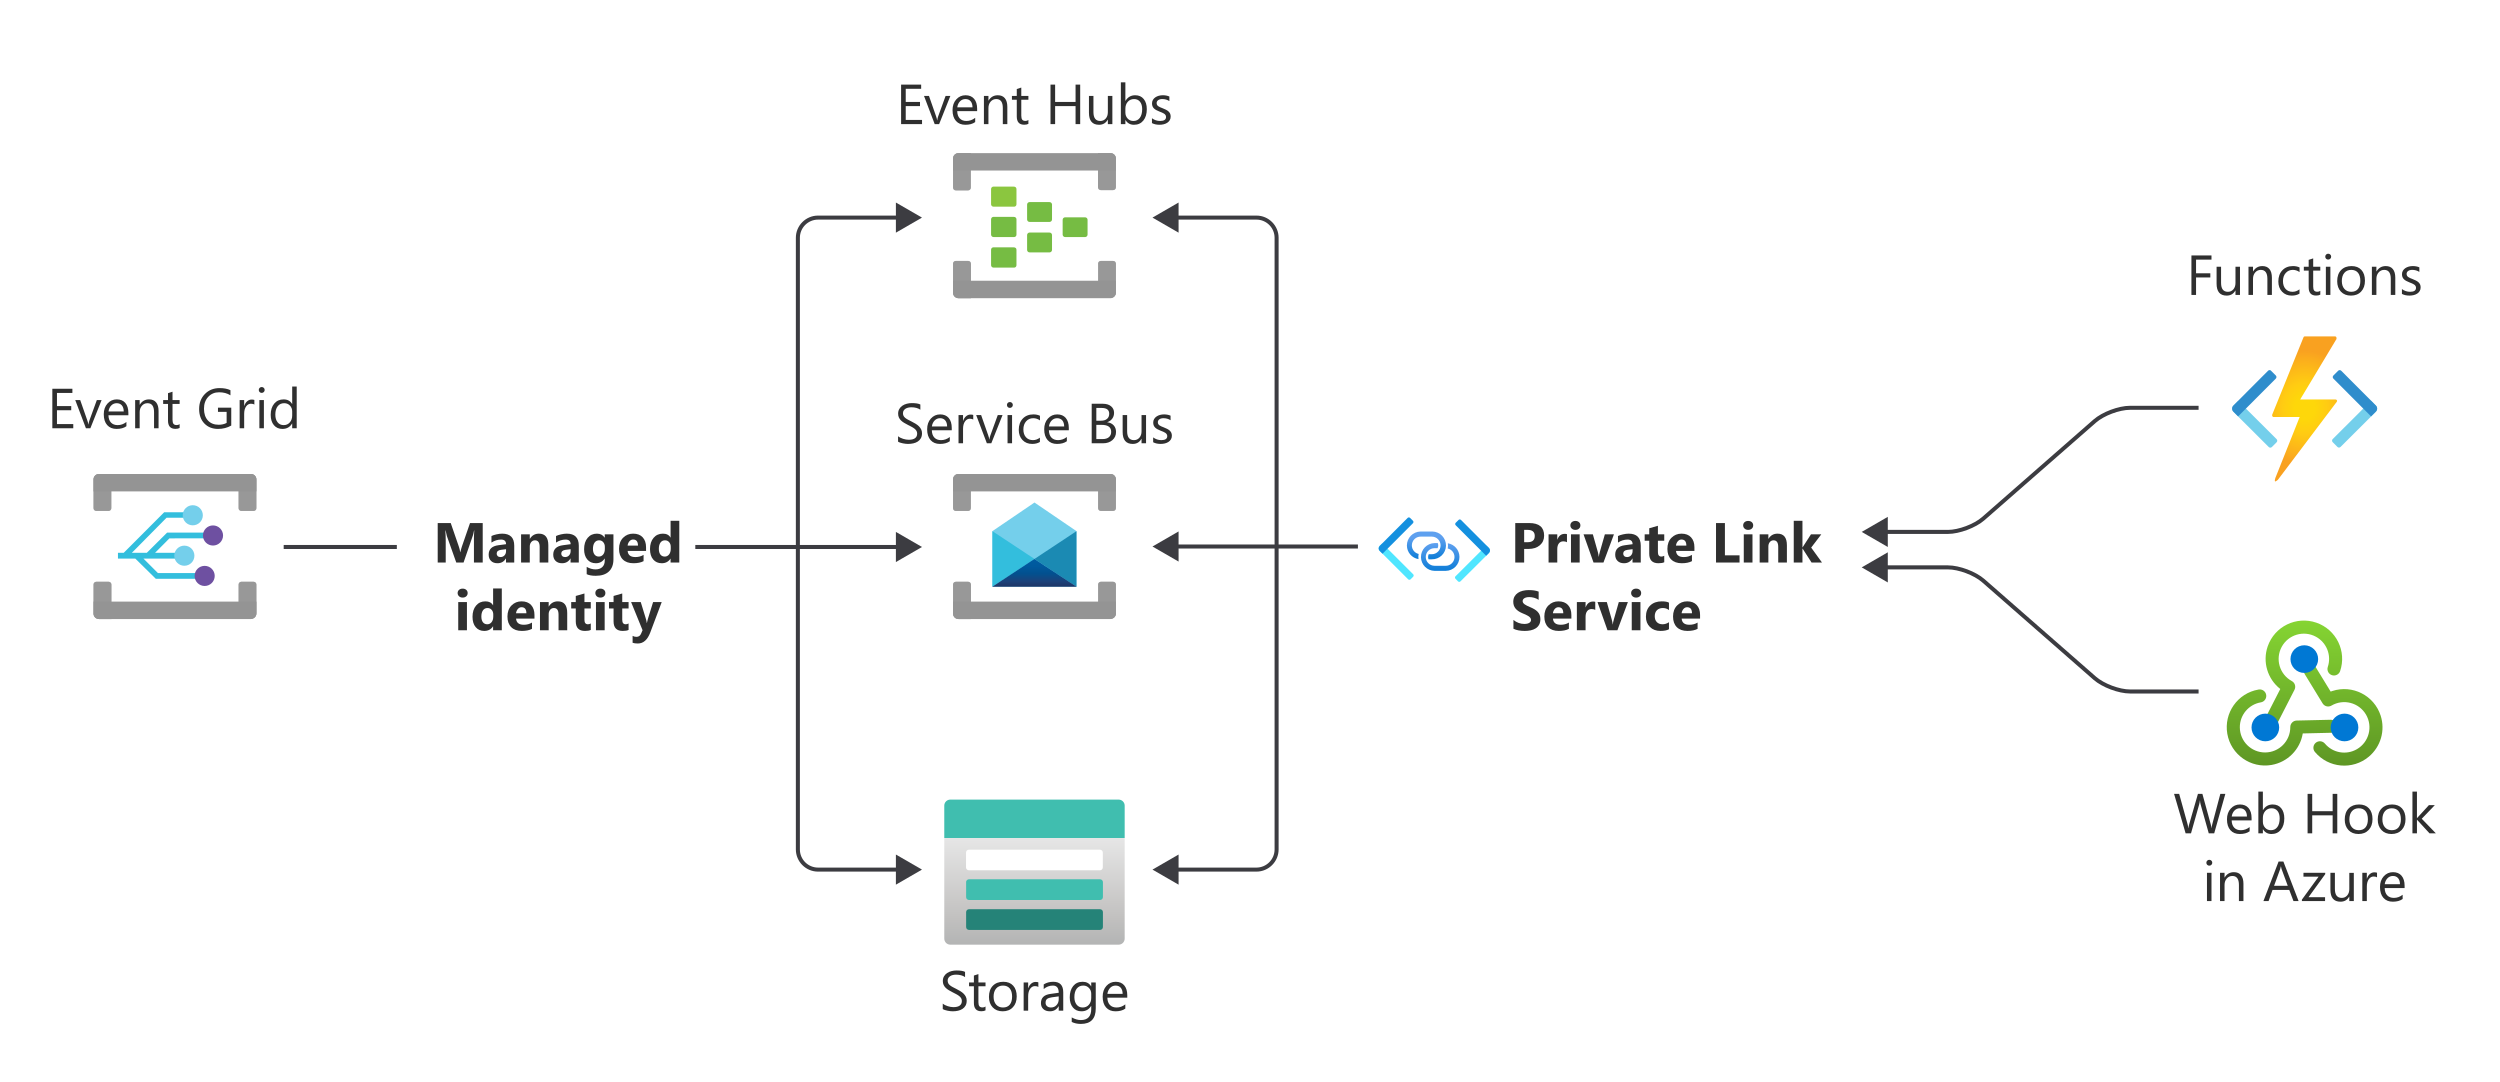 <?xml version="1.0" encoding="utf-8"?>
<!-- Generator: Adobe Illustrator 28.0.0, SVG Export Plug-In . SVG Version: 6.00 Build 0)  -->
<svg version="1.1" xmlns="http://www.w3.org/2000/svg" xmlns:xlink="http://www.w3.org/1999/xlink" x="0px" y="0px"
	 viewBox="0 0 620.4 268.4" enable-background="new 0 0 620.4 268.4" xml:space="preserve">
<symbol  id="PIPELINE" viewBox="-32 -12.266 64 24.531">
	<linearGradient id="SVGID_1_" gradientUnits="userSpaceOnUse" x1="0" y1="-12.265" x2="1.502093e-15" y2="12.265">
		<stop  offset="0" style="stop-color:#1B89B2"/>
		<stop  offset="1" style="stop-color:#51C8E8"/>
	</linearGradient>
	<path fill="url(#SVGID_1_)" d="M26.096,12.266h-51.448v0h0C-29.08,12.265-32,6.878-32,0s2.92-12.265,6.648-12.265h0v0h51.448
		C29.356-12.266,32-6.363,32,0S29.356,12.266,26.096,12.266z"/>
	<g>
		
			<linearGradient id="SVGID_00000183208289692318944190000009075223970475253911_" gradientUnits="userSpaceOnUse" x1="-31.461" y1="-6.114" x2="-19.234" y2="6.114">
			<stop  offset="0" style="stop-color:#B3B4B4"/>
			<stop  offset="1" style="stop-color:#4F4F4F"/>
		</linearGradient>
		<ellipse fill="url(#SVGID_00000183208289692318944190000009075223970475253911_)" cx="-25.347" cy="0" rx="5.575" ry="10.879"/>
	</g>
</symbol>
<g id="Shapes">
	<g id="Wrench_tool_x28_s_x29_">
	</g>
	<g id="user2">
	</g>
	<g id="user2_1_">
	</g>
	<g id="user2_4_">
	</g>
	<g id="user2_3_">
	</g>
	<g id="user2_2_">
	</g>
	<g id="Internet_2">
	</g>
	<g id="Enterprise">
	</g>
	<g id="Tunnel__x28_stackable_x29_">
	</g>
	<g id="New_Symbol">
	</g>
	<g id="New_Symbol_1">
	</g>
	<g id="Files">
	</g>
	<g id="BlobBlock">
	</g>
	<g id="E_x5F_Enterprise">
	</g>
	<g id="E_x5F_AD_FS">
	</g>
	<g id="C_x5F_Azure_Active_Directory">
	</g>
	<rect fill="#FFFFFF" width="620.4" height="268.4"/>
	<g>
		<g id="b30b0bd5-e4d2-456b-8d49-c2df20200912_2_">
			<path id="b51878b5-8d50-4b8b-bc48-74f5f7315a99_2_" fill="#33BEDD" d="M52.216,133.599v-1.427H41.468l-5.041,5.017h-3.709
				l8.608-8.703h5.873v-1.355h-6.468L30.697,137.19H29.27v1.427h4.304l5.089,5.017h12.127v-1.427H39.186l-3.59-3.59h8.727v-1.427
				h-5.849l3.567-3.59H52.216z"/>
			<circle id="ad0ed4eb-cd5f-4cc0-bd19-2830d27ec806_2_" fill="#FFFFFF" cx="45.748" cy="137.903" r="2.069"/>
			<circle id="a2746b4a-0ae4-4308-876e-5b82657e1872_2_" fill="#FFFFFF" cx="47.912" cy="127.869" r="2.069"/>
			<circle id="fc3316e0-7094-4ce0-99ed-43f1e6e4350c_2_" fill="#FFFFFF" cx="52.929" cy="132.886" r="2.069"/>
			<circle id="b5d18443-d50e-4590-8e8f-80b6a7f6d348_2_" fill="#FFFFFF" cx="50.789" cy="142.92" r="2.069"/>
			<circle fill="#74CFEB" cx="47.841" cy="127.869" r="2.497"/>
			
				<linearGradient id="SVGID_00000109750252676758974860000000413327687925319350_" gradientUnits="userSpaceOnUse" x1="5263.036" y1="8044.962" x2="5263.036" y2="8054.925" gradientTransform="matrix(0.5 0 0 0.5 -2578.66 -3906.62)">
				<stop  offset="0" style="stop-color:#BD9BC8"/>
				<stop  offset="1" style="stop-color:#6E50A1"/>
			</linearGradient>
			<circle fill="url(#SVGID_00000109750252676758974860000000413327687925319350_)" cx="52.858" cy="132.886" r="2.497"/>
			
				<linearGradient id="SVGID_00000065791207722449132580000009402888859132317585_" gradientUnits="userSpaceOnUse" x1="5258.899" y1="8065.055" x2="5258.899" y2="8074.993" gradientTransform="matrix(0.5 0 0 0.5 -2578.66 -3906.62)">
				<stop  offset="0" style="stop-color:#BD9BC8"/>
				<stop  offset="1" style="stop-color:#6E50A1"/>
			</linearGradient>
			<circle fill="url(#SVGID_00000065791207722449132580000009402888859132317585_)" cx="50.789" cy="142.92" r="2.497"/>
			<circle fill="#74CFEB" cx="45.748" cy="137.903" r="2.497"/>
			<g>
				<path fill="#999999" d="M24.562,117.621h3.067l0,0v8.489c0,0.381-0.309,0.69-0.69,0.69h-3.044c-0.381,0-0.69-0.309-0.69-0.69
					l0,0v-7.133C23.207,118.227,23.814,117.621,24.562,117.621L24.562,117.621z"/>
				<path opacity="0.5" fill="#999999" enable-background="new    " d="M24.562,117.621h3.067l0,0v8.489
					c0,0.381-0.309,0.69-0.69,0.69h-3.044c-0.381,0-0.69-0.309-0.69-0.69l0,0v-7.133C23.207,118.227,23.814,117.621,24.562,117.621
					L24.562,117.621z"/>
			</g>
			<g>
				<path fill="#999999" d="M59.207,117.621h3.067c0.749,0,1.355,0.607,1.355,1.355v7.133c0,0.381-0.309,0.69-0.69,0.69l0,0h-3.067
					c-0.372-0.013-0.666-0.318-0.666-0.69V117.621L59.207,117.621z"/>
				<path opacity="0.5" fill="#999999" enable-background="new    " d="M59.207,117.621h3.067c0.749,0,1.355,0.607,1.355,1.355
					v7.133c0,0.381-0.309,0.69-0.69,0.69l0,0h-3.067c-0.372-0.013-0.666-0.318-0.666-0.69V117.621L59.207,117.621z"/>
			</g>
			<path fill="#949494" d="M63.63,118.976v2.972l0,0H23.207l0,0v-2.972c0-0.749,0.607-1.355,1.355-1.355h37.736
				C63.037,117.634,63.63,118.237,63.63,118.976z"/>
			<g>
				<path fill="#999999" d="M23.896,144.371h3.067c0.381,0,0.69,0.309,0.69,0.69v8.56l0,0h-3.091c-0.749,0-1.355-0.607-1.355-1.355
					v-7.133c-0.039-0.379,0.236-0.718,0.615-0.757C23.846,144.372,23.871,144.371,23.896,144.371z"/>
				<path opacity="0.5" fill="#999999" enable-background="new    " d="M23.896,144.371h3.067c0.381,0,0.69,0.309,0.69,0.69v8.56
					l0,0h-3.091c-0.749,0-1.355-0.607-1.355-1.355v-7.133c-0.039-0.379,0.236-0.718,0.615-0.757
					C23.846,144.372,23.871,144.371,23.896,144.371z"/>
			</g>
			<g>
				<path fill="#999999" d="M59.873,144.371h3.067c0.381,0,0.69,0.309,0.69,0.69l0,0v7.133c0,0.749-0.607,1.355-1.355,1.355l0,0
					h-3.067l0,0v-8.417c-0.04-0.379,0.235-0.718,0.614-0.757C59.838,144.373,59.855,144.371,59.873,144.371z"/>
				<path opacity="0.5" fill="#999999" enable-background="new    " d="M59.873,144.371h3.067c0.381,0,0.69,0.309,0.69,0.69l0,0
					v7.133c0,0.749-0.607,1.355-1.355,1.355l0,0h-3.067l0,0v-8.417c-0.04-0.379,0.235-0.718,0.614-0.757
					C59.838,144.373,59.855,144.371,59.873,144.371z"/>
			</g>
			<path fill="#949494" d="M23.207,152.265v-2.972l0,0H63.63l0,0v2.972c0,0.749-0.607,1.355-1.355,1.355H24.562
				C23.814,153.621,23.207,153.014,23.207,152.265z"/>
		</g>
	</g>
	<g>
		<g>
			<line fill="none" stroke="#3C3C41" stroke-miterlimit="10" x1="172.549" y1="135.739" x2="223.418" y2="135.739"/>
			<g>
				<polygon fill="#3C3C41" points="222.324,139.479 228.8,135.739 222.324,132 				"/>
			</g>
		</g>
	</g>
	<g>
		<g>
			<line fill="none" stroke="#3C3C41" stroke-miterlimit="10" x1="291.382" y1="135.621" x2="336.982" y2="135.621"/>
			<g>
				<polygon fill="#3C3C41" points="292.476,139.36 286,135.621 292.476,131.881 				"/>
			</g>
		</g>
	</g>
	<g>
		<g id="bd58a0ee-8636-425f-bad3-66b90ec92be8_1_">
			<polygon fill="#74CFEB" points="267.156,131.816 267.132,131.816 267.132,131.769 267.085,131.769 256.717,124.706 
				246.326,131.769 246.279,131.769 246.279,131.816 246.279,131.816 246.279,131.816 246.279,145.607 267.132,145.607 
				267.132,131.816 			"/>
			<path fill="#33BEDD" d="M246.279,131.816v13.791l10.439-6.896L246.279,131.816z"/>
			<path fill="#1B8AB3" d="M267.132,131.816l-10.415,6.896l10.415,6.896V131.816z"/>
			
				<linearGradient id="SVGID_00000087379174849565556850000002579452036304931488_" gradientUnits="userSpaceOnUse" x1="256.705" y1="-3031.912" x2="256.705" y2="-3038.807" gradientTransform="matrix(1 0 0 -1 0 -2893.2)">
				<stop  offset="0" style="stop-color:#005CA1"/>
				<stop  offset="0.26" style="stop-color:#00599D"/>
				<stop  offset="0.53" style="stop-color:#02508F"/>
				<stop  offset="0.8" style="stop-color:#1C427A"/>
				<stop  offset="1" style="stop-color:#1E3465"/>
			</linearGradient>
			<polygon fill="url(#SVGID_00000087379174849565556850000002579452036304931488_)" points="256.694,138.712 246.279,145.584 
				246.279,145.607 267.132,145.607 267.132,145.584 			"/>
			<g>
				<path fill="#999999" d="M237.861,117.621h3.067l0,0v8.489c0,0.381-0.309,0.69-0.69,0.69h-3.044c-0.381,0-0.69-0.309-0.69-0.69
					l0,0v-7.133C236.506,118.227,237.113,117.621,237.861,117.621L237.861,117.621z"/>
				<path opacity="0.5" fill="#999999" enable-background="new    " d="M237.861,117.621h3.067l0,0v8.489
					c0,0.381-0.309,0.69-0.69,0.69h-3.044c-0.381,0-0.69-0.309-0.69-0.69l0,0v-7.133
					C236.506,118.227,237.113,117.621,237.861,117.621L237.861,117.621z"/>
			</g>
			<g>
				<path fill="#999999" d="M272.506,117.621h3.067c0.749,0,1.355,0.607,1.355,1.355v7.133c0,0.381-0.309,0.69-0.69,0.69l0,0h-3.067
					c-0.372-0.013-0.666-0.318-0.666-0.69V117.621L272.506,117.621z"/>
				<path opacity="0.5" fill="#999999" enable-background="new    " d="M272.506,117.621h3.067c0.749,0,1.355,0.607,1.355,1.355
					v7.133c0,0.381-0.309,0.69-0.69,0.69l0,0h-3.067c-0.372-0.013-0.666-0.318-0.666-0.69V117.621L272.506,117.621z"/>
			</g>
			<path fill="#949494" d="M276.929,118.976v2.972l0,0h-40.423l0,0v-2.972c0-0.749,0.607-1.355,1.355-1.355h37.736
				C276.336,117.634,276.929,118.237,276.929,118.976z"/>
			<g>
				<path fill="#999999" d="M237.196,144.371h3.067c0.381,0,0.69,0.309,0.69,0.69v8.56l0,0h-3.091c-0.749,0-1.355-0.607-1.355-1.355
					v-7.133c-0.039-0.379,0.236-0.718,0.615-0.757C237.145,144.372,237.171,144.371,237.196,144.371z"/>
				<path opacity="0.5" fill="#999999" enable-background="new    " d="M237.196,144.371h3.067c0.381,0,0.69,0.309,0.69,0.69v8.56
					l0,0h-3.091c-0.749,0-1.355-0.607-1.355-1.355v-7.133c-0.039-0.379,0.236-0.718,0.615-0.757
					C237.145,144.372,237.171,144.371,237.196,144.371z"/>
			</g>
			<g>
				<path fill="#999999" d="M273.172,144.371h3.067c0.381,0,0.69,0.309,0.69,0.69l0,0v7.133c0,0.749-0.607,1.355-1.355,1.355l0,0
					h-3.067l0,0v-8.417c-0.04-0.379,0.235-0.718,0.614-0.757C273.137,144.373,273.155,144.371,273.172,144.371z"/>
				<path opacity="0.5" fill="#999999" enable-background="new    " d="M273.172,144.371h3.067c0.381,0,0.69,0.309,0.69,0.69l0,0
					v7.133c0,0.749-0.607,1.355-1.355,1.355l0,0h-3.067l0,0v-8.417c-0.04-0.379,0.235-0.718,0.614-0.757
					C273.137,144.373,273.155,144.371,273.172,144.371z"/>
			</g>
			<path fill="#949494" d="M236.506,152.265v-2.972l0,0h40.423l0,0v2.972c0,0.749-0.607,1.355-1.355,1.355h-37.712
				C237.113,153.621,236.506,153.014,236.506,152.265z"/>
		</g>
	</g>
	<g>
		
			<linearGradient id="SVGID_00000033341335737953126620000005656897636367891074_" gradientUnits="userSpaceOnUse" x1="256.716" y1="-3127.628" x2="256.716" y2="-3101.161" gradientTransform="matrix(1 0 0 -1 0 -2893.2)">
			<stop  offset="0" style="stop-color:#B3B4B4"/>
			<stop  offset="0.26" style="stop-color:#C2C1C0"/>
			<stop  offset="1" style="stop-color:#E6E6E6"/>
		</linearGradient>
		<path fill="url(#SVGID_00000033341335737953126620000005656897636367891074_)" d="M234.331,207.961h44.77l0,0v24.966
			c0,0.829-0.672,1.501-1.501,1.501h-41.767c-0.829,0-1.501-0.672-1.501-1.501V207.961z"/>
		<path fill="#40BEAF" d="M235.832,198.428h41.767c0.829,0,1.501,0.672,1.501,1.501v8.032l0,0h-44.77l0,0v-8.059
			C234.345,199.084,235.013,198.427,235.832,198.428z"/>
		<path fill="#FFFFFF" d="M240.414,210.858h32.576c0.382,0.014,0.685,0.328,0.685,0.711v3.687c0,0.383-0.302,0.697-0.685,0.711
			h-32.576c-0.382-0.014-0.685-0.328-0.685-0.711v-3.687C239.729,211.186,240.032,210.872,240.414,210.858z"/>
		<path fill="#40BEAF" d="M240.44,218.205h32.576c0.382,0.014,0.685,0.328,0.685,0.711v3.713c0,0.383-0.302,0.697-0.685,0.711
			H240.44c-0.382-0.014-0.685-0.328-0.685-0.711v-3.582c-0.073-0.386,0.181-0.758,0.567-0.831
			C240.362,218.21,240.401,218.206,240.44,218.205z"/>
		<path fill="#258378" d="M240.44,225.632h32.576c0.382,0.014,0.685,0.328,0.685,0.711v3.713c0,0.383-0.302,0.697-0.685,0.711
			H240.44c-0.382-0.014-0.685-0.328-0.685-0.711v-3.713C239.755,225.96,240.058,225.646,240.44,225.632z"/>
	</g>
	<g>
		<g id="a53a4de8-371c-49da-a662-c4631299fc03_00000159446580738850903120000013492279026883816082_">
			<path fill="#76BC43" d="M261.068,54.431c0.014,0.333-0.239,0.617-0.571,0.642h-4.97c-0.333,0.014-0.617-0.239-0.642-0.571v-3.709
				c-0.014-0.333,0.239-0.617,0.571-0.642h4.97c0.333-0.014,0.617,0.239,0.642,0.571V54.431z"/>
			<path fill="#76BC43" d="M269.89,58.188c0.014,0.333-0.239,0.617-0.571,0.642h-4.97c-0.333,0.014-0.617-0.239-0.642-0.571v-3.686
				c-0.014-0.333,0.239-0.617,0.571-0.642h4.97c0.333-0.014,0.617,0.239,0.642,0.571V58.188z"/>
			<path fill="#76BC43" d="M261.068,61.992c0.014,0.333-0.239,0.617-0.571,0.642h-4.97c-0.333,0.014-0.617-0.239-0.642-0.571v-3.709
				c-0.014-0.333,0.239-0.617,0.571-0.642h4.97c0.333-0.014,0.617,0.239,0.642,0.571V61.992z"/>
			<path fill="#8BC63F" d="M252.246,50.674c0.014,0.32-0.228,0.593-0.547,0.618h-5.112c-0.324,0.015-0.605-0.224-0.642-0.547v-3.852
				c0.011-0.315,0.257-0.57,0.571-0.594h4.97c0.523,0,0.761,0.262,0.761,0.642V50.674z"/>
			<path fill="#76BC43" d="M252.246,58.188c0.027,0.327-0.216,0.614-0.543,0.642c-0.001,0-0.003,0-0.004,0h-5.112
				c-0.341,0.013-0.629-0.252-0.642-0.594c-0.001-0.016-0.001-0.032,0-0.049v-3.757c-0.001-0.324,0.248-0.593,0.571-0.618h4.97
				c0.523,0,0.761,0.262,0.761,0.618V58.188z"/>
			<path fill="#76BC43" d="M252.246,65.773c0.027,0.327-0.216,0.614-0.543,0.642c-0.001,0-0.003,0-0.004,0h-5.112
				c-0.333,0.014-0.617-0.239-0.642-0.571v-3.852c-0.013-0.328,0.242-0.605,0.57-0.618c0,0,0.001,0,0.001,0h4.97
				c0.523,0,0.761,0.238,0.761,0.618V65.773z"/>
			<g>
				<path fill="#999999" d="M237.86,38h3.067l0,0v8.56c0,0.381-0.309,0.69-0.69,0.69h-3.044c-0.381,0-0.69-0.309-0.69-0.69v-7.133
					c-0.039-0.748,0.535-1.385,1.282-1.425C237.812,38.001,237.836,38,237.86,38z"/>
				<path opacity="0.5" fill="#999999" enable-background="new    " d="M237.86,38h3.067l0,0v8.56c0,0.381-0.309,0.69-0.69,0.69
					h-3.044c-0.381,0-0.69-0.309-0.69-0.69v-7.133c-0.039-0.748,0.535-1.385,1.282-1.425C237.812,38.001,237.836,38,237.86,38z"/>
			</g>
			<g>
				<path fill="#999999" d="M272.505,38h3.067c0.749,0,1.355,0.607,1.355,1.355v7.133c0,0.381-0.309,0.69-0.69,0.69l0,0h-3.067
					c-0.381,0-0.69-0.309-0.69-0.69V38H272.505z"/>
				<path opacity="0.5" fill="#999999" enable-background="new    " d="M272.505,38h3.067c0.749,0,1.355,0.607,1.355,1.355v7.133
					c0,0.381-0.309,0.69-0.69,0.69l0,0h-3.067c-0.381,0-0.69-0.309-0.69-0.69V38H272.505z"/>
			</g>
			<path fill="#949494" d="M276.928,39.355v2.972l0,0h-40.423l0,0v-2.972c0-0.749,0.607-1.355,1.355-1.355h37.736
				C276.336,38.013,276.928,38.616,276.928,39.355z"/>
			<g>
				<path fill="#999999" d="M237.195,64.75h3.067c0.381,0,0.69,0.309,0.69,0.69V74l0,0h-3.091c-0.749,0-1.355-0.607-1.355-1.355
					v-7.324C236.564,64.987,236.856,64.745,237.195,64.75z"/>
				<path opacity="0.5" fill="#999999" enable-background="new    " d="M237.195,64.75h3.067c0.381,0,0.69,0.309,0.69,0.69V74l0,0
					h-3.091c-0.749,0-1.355-0.607-1.355-1.355v-7.324C236.564,64.987,236.856,64.745,237.195,64.75z"/>
			</g>
			<g>
				<path fill="#999999" d="M273.171,64.75h3.067c0.381,0,0.69,0.309,0.69,0.69l0,0v7.133c0,0.749-0.607,1.355-1.355,1.355h-3.067
					l0,0v-8.608C272.562,64.996,272.841,64.757,273.171,64.75z"/>
				<path opacity="0.5" fill="#999999" enable-background="new    " d="M273.171,64.75h3.067c0.381,0,0.69,0.309,0.69,0.69l0,0
					v7.133c0,0.749-0.607,1.355-1.355,1.355h-3.067l0,0v-8.608C272.562,64.996,272.841,64.757,273.171,64.75z"/>
			</g>
			<path fill="#949494" d="M236.505,72.645v-2.972l0,0h40.423l0,0v2.972c0,0.749-0.607,1.355-1.355,1.355H237.86
				C237.112,74,236.505,73.393,236.505,72.645z"/>
		</g>
	</g>
	<g>
		<g>
			<path fill="none" stroke="#3C3C41" stroke-miterlimit="10" d="M223.418,215.8H203c-2.75,0-5-2.25-5-5V59c0-2.75,2.25-5,5-5
				h20.418"/>
			<g>
				<polygon fill="#3C3C41" points="222.324,212.06 228.8,215.8 222.324,219.54 				"/>
			</g>
			<g>
				<polygon fill="#3C3C41" points="222.324,57.74 228.8,54 222.324,50.26 				"/>
			</g>
		</g>
	</g>
	<g>
		<g>
			<path fill="none" stroke="#3C3C41" stroke-miterlimit="10" d="M291.382,215.8H311.8c2.75,0,5-2.25,5-5V59c0-2.75-2.25-5-5-5
				h-20.418"/>
			<g>
				<polygon fill="#3C3C41" points="292.476,219.54 286,215.8 292.476,212.06 				"/>
			</g>
			<g>
				<polygon fill="#3C3C41" points="292.476,50.26 286,54 292.476,57.74 				"/>
			</g>
		</g>
	</g>
	<g>
		
			<radialGradient id="SVGID_00000046304189939308794950000011807626855745843601_" cx="540.641" cy="-2764.733" r="13.824" gradientTransform="matrix(0.909 0 0 -1.026 80.53 -2735.39)" gradientUnits="userSpaceOnUse">
			<stop  offset="0.2" style="stop-color:#FED70A"/>
			<stop  offset="0.44" style="stop-color:#FFCC12"/>
			<stop  offset="0.87" style="stop-color:#FBAC1D"/>
			<stop  offset="1" style="stop-color:#F9A120"/>
		</radialGradient>
		<path fill="url(#SVGID_00000046304189939308794950000011807626855745843601_)" d="M570.687,103.485h-6.382
			c-0.209,0.034-0.405-0.108-0.439-0.316c-0.005-0.029-0.006-0.057-0.004-0.086c-0.011-0.053-0.011-0.108,0-0.161l7.771-19.206
			c0.042-0.126,0.151-0.219,0.282-0.242h7.55c0.211,0.011,0.373,0.191,0.362,0.402c0,0,0,0.001,0,0.001
			c0.018,0.08,0.018,0.162,0,0.242l-9.019,15.019h8.778c0.187,0.006,0.345,0.139,0.383,0.322c-0.003,0.102-0.038,0.201-0.101,0.282
			l-14.576,19.307c-0.141,0.101-1.127,1.127-0.644-0.423l0,0L570.687,103.485z"/>
		<g>
			<path fill="#74CFEB" d="M564.963,109.753l-1.18,1.183c-0.212,0.213-0.556,0.213-0.769,0.001l-8.767-8.743
				c-0.417-0.416-0.418-1.092-0.002-1.509l1.194-1.197l0,0l9.523,9.496C565.175,109.197,565.175,109.541,564.963,109.753z"/>
			<path fill="#2F8DCC" d="M563.582,92.004l1.183,1.18c0.213,0.212,0.213,0.556,0.001,0.769l-9.354,9.38l0,0l-1.183-1.18
				c-0.417-0.416-0.418-1.092-0.002-1.509l8.615-8.639c0.212-0.213,0.556-0.213,0.769-0.001L563.582,92.004z"/>
		</g>
		<g>
			<path fill="#74CFEB" d="M588.404,99.465l1.18,1.183c0.424,0.409,0.436,1.085,0.026,1.509c-0.005,0.005-0.009,0.01-0.014,0.014
				l-8.767,8.743c-0.213,0.212-0.557,0.212-0.769-0.001v0l-1.18-1.183c-0.212-0.213-0.211-0.557,0.001-0.769l0,0L588.404,99.465
				L588.404,99.465z"/>
			<path fill="#2F8DCC" d="M589.589,102.157l-1.183,1.18l0,0l-9.354-9.38c-0.212-0.213-0.211-0.557,0.001-0.769v0l1.183-1.18
				c0.213-0.212,0.557-0.212,0.769,0.001l0,0l8.601,8.625c0.416,0.417,0.415,1.093-0.002,1.509L589.589,102.157z"/>
		</g>
	</g>
	<g>
		
			<linearGradient id="SVGID_00000027598380285594648820000010918737002894493070_" gradientUnits="userSpaceOnUse" x1="7.634" y1="-2812.368" x2="7.634" y2="-2849.439" gradientTransform="matrix(1 0 0 -1 564 -2659.2)">
			<stop  offset="0" style="stop-color:#86D633"/>
			<stop  offset="1" style="stop-color:#5E9624"/>
		</linearGradient>
		<path fill="url(#SVGID_00000027598380285594648820000010918737002894493070_)" d="M565.875,170.977l-3.639,7.103
			c-0.425,0.784-0.134,1.765,0.651,2.19c0.784,0.425,1.765,0.134,2.19-0.651c0.012-0.022,0.023-0.043,0.034-0.066l4.296-8.39
			c0.395-0.778,0.1-1.729-0.666-2.148c-3.039-1.65-4.164-5.452-2.514-8.49c1.65-3.039,5.452-4.164,8.49-2.514
			c2.682,1.457,3.923,4.636,2.937,7.525c-0.266,0.852,0.209,1.757,1.061,2.023c0.818,0.255,1.693-0.173,1.994-0.975
			c1.704-4.96-0.935-10.362-5.895-12.066c-4.96-1.704-10.362,0.936-12.066,5.895C561.432,164.241,562.688,168.482,565.875,170.977z"
			/>
		
			<linearGradient id="SVGID_00000075844002843641842820000006301600446572990395_" gradientUnits="userSpaceOnUse" x1="17.485" y1="-2812.368" x2="17.485" y2="-2849.439" gradientTransform="matrix(1 0 0 -1 564 -2659.2)">
			<stop  offset="0" style="stop-color:#86D633"/>
			<stop  offset="1" style="stop-color:#5E9624"/>
		</linearGradient>
		<path fill="url(#SVGID_00000075844002843641842820000006301600446572990395_)" d="M590.783,177.586
			c-1.614-4.992-6.97-7.731-11.963-6.116c-0.149,0.048-0.297,0.1-0.444,0.156l-3.636-5.948c-0.447-0.772-1.435-1.036-2.207-0.589
			s-1.036,1.435-0.589,2.207c0.013,0.022,0.026,0.044,0.04,0.065l4.395,7.189c0.458,0.751,1.434,0.997,2.193,0.552
			c2.983-1.752,6.821-0.754,8.573,2.229c1.752,2.983,0.754,6.821-2.229,8.573c-2.635,1.548-6.002,0.968-7.968-1.372
			c-0.573-0.684-1.592-0.774-2.276-0.201s-0.774,1.592-0.201,2.276c3.371,4.018,9.36,4.542,13.378,1.171
			C590.81,185.294,591.97,181.264,590.783,177.586z"/>
		
			<linearGradient id="SVGID_00000019660268356890216950000012259494332726045887_" gradientUnits="userSpaceOnUse" x1="2.295" y1="-2812.368" x2="2.295" y2="-2849.439" gradientTransform="matrix(1 0 0 -1 564 -2659.2)">
			<stop  offset="0" style="stop-color:#86D633"/>
			<stop  offset="1" style="stop-color:#5E9624"/>
		</linearGradient>
		<path fill="url(#SVGID_00000019660268356890216950000012259494332726045887_)" d="M580,180.193
			c-0.021-0.887-0.754-1.591-1.641-1.577l-8.424,0.198c-0.88,0.021-1.582,0.743-1.577,1.624c0.018,3.458-2.771,6.276-6.229,6.293
			c-3.458,0.018-6.276-2.771-6.293-6.229c-0.016-3.052,2.171-5.67,5.176-6.199c0.883-0.126,1.497-0.945,1.37-1.828
			c-0.126-0.883-0.945-1.497-1.828-1.37c-0.032,0.005-0.065,0.01-0.097,0.017c-5.166,0.898-8.625,5.814-7.727,10.98
			s5.814,8.626,10.98,7.727c3.982-0.692,7.09-3.83,7.743-7.819l6.97-0.163C579.315,181.826,580.021,181.086,580,180.193
			C580,180.194,580,180.194,580,180.193z"/>
		<circle fill="#0078D4" cx="562.17" cy="180.526" r="3.432"/>
		<circle fill="#0078D4" cx="581.813" cy="180.526" r="3.432"/>
		<circle fill="#0078D4" cx="571.838" cy="163.562" r="3.432"/>
	</g>
	<line fill="none" stroke="#3C3C41" stroke-miterlimit="10" x1="98.479" y1="135.739" x2="70.4" y2="135.739"/>
	<g id="a5229e7a-2c78-4db9-99cc-ca7fbe64368b">
		<g>
			
				<linearGradient id="SVGID_00000173149638124404796140000016554011696113718426_" gradientUnits="userSpaceOnUse" x1="353.987" y1="-3975.102" x2="353.987" y2="-3981.999" gradientTransform="matrix(1 0 0 -1 0 -3843.2)">
				<stop  offset="0.23" style="stop-color:#5EA0EF"/>
				<stop  offset="0.93" style="stop-color:#127FD9"/>
			</linearGradient>
			<path fill="url(#SVGID_00000173149638124404796140000016554011696113718426_)" d="M355.312,131.903h-2.764
				c-1.904,0.02-3.432,1.579-3.413,3.484c0.017,1.671,1.23,3.089,2.878,3.365c-0.062-0.427-0.048-0.862,0.04-1.285
				c-1.172-0.269-1.904-1.437-1.635-2.609c0.228-0.994,1.116-1.696,2.135-1.69h2.764c1.206,0.001,2.183,0.979,2.182,2.184
				c-0.001,1.205-0.977,2.182-2.182,2.182h-0.765c-0.101,0.216-0.153,0.451-0.154,0.689c0,0.197,0.037,0.391,0.109,0.574h0.809
				c1.904,0.04,3.48-1.471,3.52-3.375c0.04-1.904-1.471-3.48-3.375-3.52c-0.048-0.001-0.097-0.001-0.146,0H355.312z"/>
			
				<linearGradient id="SVGID_00000005224177144952457770000016655675150778473915_" gradientUnits="userSpaceOnUse" x1="357.401" y1="-3977.971" x2="357.401" y2="-3984.867" gradientTransform="matrix(1 0 0 -1 0 -3843.2)">
				<stop  offset="0.02" style="stop-color:#5EA0EF"/>
				<stop  offset="0.93" style="stop-color:#127FD9"/>
			</linearGradient>
			<path fill="url(#SVGID_00000005224177144952457770000016655675150778473915_)" d="M359.294,134.822
				c0.025,0.176,0.038,0.352,0.04,0.53c0.002,0.253-0.023,0.505-0.075,0.752c1.172,0.269,1.904,1.437,1.635,2.609
				c-0.228,0.993-1.115,1.695-2.134,1.69h-2.764c-1.206-0.001-2.183-0.979-2.182-2.184c0.001-1.205,0.977-2.182,2.182-2.182h0.758
				c0.102-0.216,0.154-0.451,0.154-0.689c0-0.197-0.037-0.392-0.109-0.576h-0.798c-1.904,0.04-3.415,1.616-3.375,3.52
				c0.039,1.848,1.527,3.336,3.375,3.375h2.764c1.904-0.02,3.432-1.579,3.413-3.484c-0.017-1.671-1.23-3.089-2.878-3.365
				L359.294,134.822z"/>
			<path fill="#50E6FF" d="M350.693,143.119l-0.633,0.639c-0.169,0.17-0.443,0.17-0.612,0.002c-0.001-0.001-0.001-0.001-0.002-0.002
				l-7.069-7.058c-0.339-0.339-0.339-0.889,0-1.228l0.639-0.626l7.677,7.666c0.166,0.165,0.166,0.434,0.001,0.599
				c0,0-0.001,0.001-0.001,0.001l0,0V143.119z"/>
			<path fill="#1490DF" d="M349.929,128.525l0.706,0.706c0.17,0.169,0.17,0.443,0.002,0.612c-0.001,0.001-0.001,0.001-0.002,0.002
				l-7.549,7.568l-0.708-0.7c-0.339-0.339-0.339-0.889,0-1.228l6.941-6.96C349.488,128.358,349.76,128.358,349.929,128.525z"/>
			<path fill="#50E6FF" d="M361.191,143.62c-0.168-0.163-0.173-0.431-0.01-0.599c0,0,0.001-0.001,0.001-0.001l0,0h0.009l7.677-7.658
				l0.639,0.637c0.339,0.339,0.339,0.889,0,1.228l-7.08,7.044c-0.163,0.168-0.431,0.173-0.599,0.01c0,0-0.001-0.001-0.001-0.001l0,0
				l-0.009-0.008L361.191,143.62z"/>
			<path fill="#1490DF" d="M362.563,129.031l6.948,6.964c0.334,0.337,0.334,0.881,0,1.218l-0.708,0.706l-7.556-7.572
				c-0.166-0.171-0.166-0.443,0-0.614l0.706-0.702C362.122,128.863,362.395,128.863,362.563,129.031z"/>
		</g>
	</g>
	<g>
		<g>
			<path fill="none" stroke="#3C3C41" stroke-miterlimit="10" d="M545.6,101.2h-17c-2.75,0-6.693,1.482-8.763,3.292l-27.674,24.215
				c-2.07,1.811-6.013,3.292-8.763,3.292h-16.018"/>
			<g>
				<polygon fill="#3C3C41" points="468.476,128.26 462,132 468.476,135.74 				"/>
			</g>
		</g>
	</g>
	<g>
		<g>
			<path fill="none" stroke="#3C3C41" stroke-miterlimit="10" d="M545.6,171.6h-17c-2.75,0-6.693-1.482-8.763-3.292l-27.674-24.215
				c-2.07-1.811-6.013-3.292-8.763-3.292h-16.018"/>
			<g>
				<polygon fill="#3C3C41" points="468.476,137.06 462,140.8 468.476,144.54 				"/>
			</g>
		</g>
	</g>
</g>
<g id="Text">
	<g>
		<path fill="#2F2F2F" d="M18.182,106.277h-5.195v-9.803h4.977v1.039h-3.828v3.261h3.541v1.032h-3.541v3.432h4.047V106.277z"/>
		<path fill="#2F2F2F" d="M25.214,99.277l-2.789,7h-1.101l-2.652-7h1.23l1.777,5.086c0.132,0.374,0.214,0.7,0.246,0.978h0.027
			c0.046-0.351,0.118-0.667,0.219-0.95l1.859-5.113H25.214z"/>
		<path fill="#2F2F2F" d="M31.856,103.057h-4.942c0.019,0.779,0.228,1.381,0.629,1.805s0.952,0.636,1.654,0.636
			c0.788,0,1.513-0.26,2.174-0.779v1.053c-0.615,0.447-1.429,0.67-2.44,0.67c-0.989,0-1.766-0.317-2.331-0.953
			s-0.848-1.53-0.848-2.684c0-1.089,0.309-1.977,0.926-2.662c0.618-0.687,1.385-1.029,2.301-1.029s1.625,0.297,2.126,0.889
			c0.501,0.593,0.752,1.415,0.752,2.468V103.057z M30.707,102.107c-0.005-0.646-0.161-1.15-0.468-1.511
			c-0.309-0.359-0.735-0.54-1.282-0.54c-0.528,0-0.978,0.189-1.347,0.567c-0.369,0.379-0.597,0.873-0.684,1.483H30.707z"/>
		<path fill="#2F2F2F" d="M39.349,106.277h-1.121v-3.992c0-1.485-0.542-2.229-1.627-2.229c-0.561,0-1.024,0.211-1.391,0.633
			c-0.367,0.421-0.551,0.953-0.551,1.596v3.992h-1.121v-7h1.121v1.162h0.027c0.528-0.884,1.294-1.326,2.297-1.326
			c0.766,0,1.352,0.247,1.757,0.742c0.405,0.494,0.608,1.209,0.608,2.143V106.277z"/>
		<path fill="#2F2F2F" d="M44.577,106.209c-0.265,0.146-0.613,0.219-1.046,0.219c-1.226,0-1.839-0.684-1.839-2.051v-4.143h-1.203
			v-0.957h1.203v-1.709l1.121-0.362v2.071h1.764v0.957h-1.764v3.944c0,0.47,0.08,0.805,0.239,1.005
			c0.159,0.201,0.424,0.301,0.793,0.301c0.282,0,0.526-0.077,0.731-0.232V106.209z"/>
		<path fill="#2F2F2F" d="M57.388,105.607c-0.984,0.557-2.078,0.834-3.281,0.834c-1.399,0-2.53-0.451-3.395-1.354
			c-0.863-0.902-1.295-2.096-1.295-3.582c0-1.518,0.479-2.763,1.439-3.735c0.959-0.974,2.175-1.46,3.646-1.46
			c1.066,0,1.962,0.174,2.687,0.52v1.271c-0.793-0.501-1.731-0.752-2.816-0.752c-1.099,0-1.998,0.379-2.7,1.135
			c-0.702,0.757-1.053,1.736-1.053,2.939c0,1.24,0.326,2.214,0.978,2.923c0.651,0.708,1.536,1.062,2.652,1.062
			c0.766,0,1.429-0.152,1.989-0.458v-2.748h-2.146v-1.039h3.295V105.607z"/>
		<path fill="#2F2F2F" d="M63.122,100.412c-0.196-0.15-0.479-0.226-0.848-0.226c-0.479,0-0.879,0.226-1.199,0.677
			c-0.322,0.451-0.482,1.066-0.482,1.846v3.568h-1.121v-7h1.121v1.442h0.027c0.159-0.492,0.403-0.876,0.731-1.151
			c0.328-0.276,0.695-0.414,1.101-0.414c0.292,0,0.515,0.032,0.67,0.096V100.412z"/>
		<path fill="#2F2F2F" d="M64.941,97.5c-0.2,0-0.371-0.068-0.513-0.205s-0.212-0.31-0.212-0.52c0-0.209,0.07-0.384,0.212-0.522
			c0.142-0.14,0.312-0.209,0.513-0.209c0.205,0,0.379,0.069,0.523,0.209c0.143,0.139,0.215,0.313,0.215,0.522
			c0,0.201-0.072,0.372-0.215,0.513C65.32,97.429,65.146,97.5,64.941,97.5z M65.488,106.277h-1.121v-7h1.121V106.277z"/>
		<path fill="#2F2F2F" d="M73.631,106.277H72.51v-1.189h-0.027c-0.52,0.902-1.321,1.354-2.406,1.354
			c-0.88,0-1.582-0.313-2.109-0.939c-0.525-0.627-0.789-1.48-0.789-2.561c0-1.157,0.292-2.085,0.875-2.782s1.36-1.046,2.331-1.046
			c0.962,0,1.661,0.379,2.099,1.135h0.027v-4.334h1.121V106.277z M72.51,103.112v-1.032c0-0.564-0.187-1.043-0.561-1.436
			c-0.374-0.392-0.848-0.588-1.422-0.588c-0.684,0-1.222,0.251-1.613,0.752c-0.392,0.502-0.588,1.194-0.588,2.078
			c0,0.807,0.188,1.443,0.564,1.911c0.375,0.467,0.88,0.7,1.514,0.7c0.624,0,1.131-0.226,1.521-0.677
			C72.315,104.37,72.51,103.8,72.51,103.112z"/>
	</g>
	<g>
		<path fill="#2F2F2F" d="M222.863,109.605v-1.354c0.155,0.137,0.341,0.26,0.558,0.369c0.216,0.109,0.443,0.202,0.684,0.277
			c0.238,0.075,0.479,0.133,0.721,0.174s0.465,0.062,0.67,0.062c0.706,0,1.234-0.131,1.582-0.393c0.35-0.263,0.523-0.64,0.523-1.132
			c0-0.264-0.059-0.494-0.174-0.69c-0.117-0.195-0.277-0.375-0.482-0.536c-0.205-0.162-0.447-0.317-0.729-0.465
			c-0.279-0.148-0.582-0.305-0.905-0.469c-0.342-0.173-0.661-0.349-0.957-0.526s-0.554-0.373-0.772-0.588
			c-0.219-0.214-0.391-0.457-0.516-0.728c-0.126-0.271-0.188-0.589-0.188-0.954c0-0.446,0.098-0.835,0.294-1.165
			c0.196-0.331,0.453-0.603,0.772-0.817c0.319-0.214,0.683-0.373,1.091-0.479c0.407-0.104,0.823-0.157,1.247-0.157
			c0.966,0,1.67,0.116,2.112,0.349v1.292c-0.579-0.4-1.321-0.602-2.229-0.602c-0.251,0-0.501,0.026-0.752,0.079
			c-0.251,0.052-0.474,0.138-0.67,0.256c-0.196,0.119-0.355,0.271-0.479,0.458c-0.123,0.188-0.185,0.415-0.185,0.684
			c0,0.251,0.047,0.468,0.14,0.649c0.094,0.183,0.231,0.349,0.414,0.499s0.404,0.297,0.666,0.438
			c0.263,0.142,0.564,0.297,0.906,0.465c0.351,0.174,0.684,0.355,0.998,0.547s0.59,0.403,0.827,0.636s0.425,0.49,0.563,0.772
			c0.14,0.283,0.209,0.606,0.209,0.971c0,0.483-0.095,0.893-0.283,1.228c-0.189,0.335-0.445,0.607-0.766,0.816
			c-0.322,0.21-0.692,0.361-1.111,0.455c-0.419,0.093-0.861,0.14-1.326,0.14c-0.155,0-0.347-0.013-0.574-0.037
			c-0.228-0.025-0.46-0.062-0.697-0.109s-0.461-0.107-0.674-0.178C223.16,109.77,222.99,109.692,222.863,109.605z"/>
		<path fill="#2F2F2F" d="M236.185,106.782h-4.942c0.019,0.779,0.228,1.381,0.629,1.805s0.952,0.636,1.654,0.636
			c0.788,0,1.513-0.26,2.174-0.779v1.053c-0.615,0.447-1.429,0.67-2.44,0.67c-0.989,0-1.766-0.317-2.331-0.953
			s-0.848-1.53-0.848-2.684c0-1.089,0.309-1.977,0.926-2.662c0.618-0.687,1.385-1.029,2.301-1.029s1.625,0.297,2.126,0.889
			c0.501,0.593,0.752,1.415,0.752,2.468V106.782z M235.036,105.832c-0.005-0.646-0.161-1.15-0.468-1.511
			c-0.309-0.359-0.735-0.54-1.282-0.54c-0.528,0-0.978,0.189-1.347,0.567c-0.369,0.379-0.597,0.873-0.684,1.483H235.036z"/>
		<path fill="#2F2F2F" d="M241.518,104.136c-0.196-0.15-0.479-0.226-0.848-0.226c-0.479,0-0.879,0.226-1.199,0.677
			c-0.322,0.451-0.482,1.066-0.482,1.846v3.568h-1.121v-7h1.121v1.442h0.027c0.159-0.492,0.403-0.876,0.731-1.151
			c0.328-0.276,0.695-0.414,1.101-0.414c0.292,0,0.515,0.032,0.67,0.096V104.136z"/>
		<path fill="#2F2F2F" d="M248.79,103.002l-2.789,7h-1.101l-2.652-7h1.23l1.777,5.086c0.132,0.374,0.214,0.7,0.246,0.978h0.027
			c0.046-0.351,0.118-0.667,0.219-0.95l1.859-5.113H248.79z"/>
		<path fill="#2F2F2F" d="M250.606,101.224c-0.2,0-0.371-0.068-0.513-0.205s-0.212-0.31-0.212-0.52c0-0.209,0.07-0.384,0.212-0.522
			c0.142-0.14,0.312-0.209,0.513-0.209c0.205,0,0.379,0.069,0.523,0.209c0.143,0.139,0.215,0.313,0.215,0.522
			c0,0.201-0.072,0.372-0.215,0.513C250.985,101.154,250.811,101.224,250.606,101.224z M251.153,110.002h-1.121v-7h1.121V110.002z"
			/>
		<path fill="#2F2F2F" d="M258.065,109.68c-0.538,0.324-1.176,0.485-1.914,0.485c-0.998,0-1.804-0.324-2.416-0.974
			c-0.613-0.649-0.92-1.491-0.92-2.526c0-1.152,0.33-2.079,0.991-2.778c0.661-0.7,1.543-1.05,2.645-1.05
			c0.615,0,1.157,0.114,1.627,0.342v1.148c-0.52-0.364-1.075-0.547-1.668-0.547c-0.716,0-1.303,0.257-1.76,0.77
			c-0.459,0.513-0.688,1.186-0.688,2.02c0,0.82,0.215,1.468,0.646,1.941c0.43,0.475,1.008,0.711,1.732,0.711
			c0.61,0,1.185-0.202,1.723-0.608V109.68z"/>
		<path fill="#2F2F2F" d="M265.235,106.782h-4.942c0.019,0.779,0.228,1.381,0.629,1.805s0.952,0.636,1.654,0.636
			c0.788,0,1.513-0.26,2.174-0.779v1.053c-0.615,0.447-1.429,0.67-2.44,0.67c-0.989,0-1.766-0.317-2.331-0.953
			s-0.848-1.53-0.848-2.684c0-1.089,0.309-1.977,0.926-2.662c0.618-0.687,1.385-1.029,2.301-1.029s1.625,0.297,2.126,0.889
			c0.501,0.593,0.752,1.415,0.752,2.468V106.782z M264.086,105.832c-0.005-0.646-0.161-1.15-0.468-1.511
			c-0.309-0.359-0.735-0.54-1.282-0.54c-0.528,0-0.978,0.189-1.347,0.567c-0.369,0.379-0.597,0.873-0.684,1.483H264.086z"/>
		<path fill="#2F2F2F" d="M270.915,110.002v-9.803h2.789c0.848,0,1.52,0.208,2.017,0.622c0.497,0.415,0.745,0.955,0.745,1.62
			c0,0.557-0.15,1.039-0.451,1.449s-0.716,0.702-1.244,0.875v0.027c0.661,0.078,1.189,0.327,1.586,0.749
			c0.396,0.421,0.595,0.97,0.595,1.644c0,0.839-0.301,1.518-0.902,2.037s-1.36,0.779-2.276,0.779H270.915z M272.064,101.238v3.165
			h1.176c0.629,0,1.123-0.151,1.483-0.454c0.36-0.304,0.54-0.73,0.54-1.282c0-0.952-0.627-1.429-1.88-1.429H272.064z
			 M272.064,105.435v3.527h1.559c0.675,0,1.197-0.159,1.568-0.479c0.372-0.318,0.558-0.756,0.558-1.312
			c0-1.157-0.788-1.736-2.365-1.736H272.064z"/>
		<path fill="#2F2F2F" d="M284.405,110.002h-1.121v-1.107h-0.027c-0.465,0.848-1.185,1.271-2.16,1.271
			c-1.668,0-2.502-0.993-2.502-2.98v-4.184h1.114v4.006c0,1.477,0.565,2.215,1.695,2.215c0.547,0,0.997-0.201,1.351-0.604
			c0.353-0.403,0.529-0.931,0.529-1.583v-4.033h1.121V110.002z"/>
		<path fill="#2F2F2F" d="M286.167,109.749v-1.203c0.61,0.451,1.283,0.677,2.017,0.677c0.984,0,1.477-0.328,1.477-0.984
			c0-0.187-0.042-0.345-0.126-0.475c-0.085-0.13-0.199-0.245-0.342-0.346c-0.145-0.1-0.312-0.19-0.506-0.27
			c-0.194-0.08-0.402-0.163-0.626-0.25c-0.31-0.123-0.582-0.247-0.817-0.372c-0.234-0.126-0.43-0.267-0.588-0.424
			c-0.156-0.157-0.275-0.336-0.355-0.537c-0.079-0.2-0.119-0.435-0.119-0.704c0-0.328,0.075-0.618,0.226-0.871
			s0.351-0.465,0.602-0.636s0.536-0.3,0.858-0.387c0.32-0.086,0.652-0.13,0.994-0.13c0.606,0,1.148,0.105,1.627,0.314v1.135
			c-0.515-0.337-1.107-0.506-1.777-0.506c-0.21,0-0.398,0.024-0.567,0.072s-0.313,0.115-0.435,0.201
			c-0.12,0.087-0.214,0.19-0.279,0.312c-0.066,0.12-0.1,0.254-0.1,0.399c0,0.183,0.033,0.335,0.1,0.458
			c0.065,0.123,0.162,0.232,0.29,0.328s0.282,0.183,0.465,0.26c0.183,0.078,0.39,0.162,0.622,0.253
			c0.31,0.119,0.588,0.24,0.834,0.366c0.246,0.125,0.456,0.267,0.629,0.424s0.307,0.338,0.4,0.543
			c0.093,0.205,0.14,0.449,0.14,0.731c0,0.347-0.076,0.647-0.229,0.902c-0.152,0.256-0.356,0.468-0.611,0.636
			c-0.255,0.169-0.549,0.294-0.882,0.376s-0.682,0.123-1.046,0.123C287.32,110.166,286.695,110.027,286.167,109.749z"/>
	</g>
	<g>
		<path fill="#2F2F2F" d="M228.812,30.801h-5.195v-9.803h4.977v1.039h-3.828v3.261h3.541v1.032h-3.541v3.432h4.047V30.801z"/>
		<path fill="#2F2F2F" d="M235.844,23.801l-2.789,7h-1.101l-2.652-7h1.23l1.777,5.086c0.132,0.374,0.214,0.7,0.246,0.978h0.027
			c0.046-0.351,0.118-0.667,0.219-0.95l1.859-5.113H235.844z"/>
		<path fill="#2F2F2F" d="M242.486,27.582h-4.942c0.019,0.779,0.228,1.381,0.629,1.805s0.952,0.636,1.654,0.636
			c0.788,0,1.513-0.26,2.174-0.779v1.053c-0.615,0.447-1.429,0.67-2.44,0.67c-0.989,0-1.766-0.317-2.331-0.953
			s-0.848-1.53-0.848-2.684c0-1.089,0.309-1.977,0.926-2.662c0.618-0.687,1.385-1.029,2.301-1.029s1.625,0.297,2.126,0.889
			c0.501,0.593,0.752,1.415,0.752,2.468V27.582z M241.337,26.631c-0.005-0.646-0.161-1.15-0.468-1.511
			c-0.309-0.359-0.735-0.54-1.282-0.54c-0.528,0-0.978,0.189-1.347,0.567c-0.369,0.379-0.597,0.873-0.684,1.483H241.337z"/>
		<path fill="#2F2F2F" d="M249.979,30.801h-1.121v-3.992c0-1.485-0.542-2.229-1.627-2.229c-0.561,0-1.024,0.211-1.391,0.633
			c-0.367,0.421-0.551,0.953-0.551,1.596v3.992h-1.121v-7h1.121v1.162h0.027c0.528-0.884,1.294-1.326,2.297-1.326
			c0.766,0,1.352,0.247,1.757,0.742c0.405,0.494,0.608,1.209,0.608,2.143V30.801z"/>
		<path fill="#2F2F2F" d="M255.207,30.733c-0.265,0.146-0.613,0.219-1.046,0.219c-1.226,0-1.839-0.684-1.839-2.051v-4.143h-1.203
			v-0.957h1.203v-1.709l1.121-0.362v2.071h1.764v0.957h-1.764v3.944c0,0.47,0.08,0.805,0.239,1.005
			c0.159,0.201,0.424,0.301,0.793,0.301c0.282,0,0.526-0.077,0.731-0.232V30.733z"/>
		<path fill="#2F2F2F" d="M268.059,30.801h-1.148v-4.471h-5.072v4.471h-1.148v-9.803h1.148v4.3h5.072v-4.3h1.148V30.801z"/>
		<path fill="#2F2F2F" d="M276.044,30.801h-1.121v-1.107h-0.027c-0.465,0.848-1.185,1.271-2.16,1.271
			c-1.668,0-2.502-0.993-2.502-2.98v-4.184h1.114v4.006c0,1.477,0.565,2.215,1.695,2.215c0.547,0,0.997-0.201,1.351-0.604
			c0.353-0.403,0.529-0.931,0.529-1.583v-4.033h1.121V30.801z"/>
		<path fill="#2F2F2F" d="M279.3,29.79h-0.027v1.012h-1.121V20.438h1.121v4.594h0.027c0.552-0.93,1.358-1.395,2.42-1.395
			c0.897,0,1.601,0.313,2.109,0.94c0.508,0.626,0.762,1.466,0.762,2.519c0,1.172-0.285,2.109-0.854,2.813s-1.349,1.056-2.338,1.056
			C280.474,30.965,279.774,30.574,279.3,29.79z M279.273,26.966v0.978c0,0.579,0.188,1.07,0.564,1.474
			c0.375,0.403,0.853,0.604,1.432,0.604c0.679,0,1.211-0.26,1.596-0.779c0.386-0.52,0.578-1.241,0.578-2.167
			c0-0.779-0.18-1.39-0.54-1.832c-0.36-0.441-0.848-0.663-1.463-0.663c-0.651,0-1.176,0.227-1.572,0.681
			C279.471,25.714,279.273,26.283,279.273,26.966z"/>
		<path fill="#2F2F2F" d="M285.87,30.548v-1.203c0.61,0.451,1.283,0.677,2.017,0.677c0.984,0,1.477-0.328,1.477-0.984
			c0-0.187-0.042-0.345-0.126-0.475c-0.085-0.13-0.199-0.245-0.342-0.346c-0.145-0.1-0.312-0.19-0.506-0.27
			c-0.194-0.08-0.402-0.163-0.626-0.25c-0.31-0.123-0.582-0.247-0.817-0.372c-0.234-0.126-0.43-0.267-0.588-0.424
			c-0.156-0.157-0.275-0.336-0.355-0.537c-0.079-0.2-0.119-0.435-0.119-0.704c0-0.328,0.075-0.618,0.226-0.871
			s0.351-0.465,0.602-0.636s0.536-0.3,0.858-0.387c0.32-0.086,0.652-0.13,0.994-0.13c0.606,0,1.148,0.105,1.627,0.314v1.135
			c-0.515-0.337-1.107-0.506-1.777-0.506c-0.21,0-0.398,0.024-0.567,0.072s-0.313,0.115-0.435,0.201
			c-0.12,0.087-0.214,0.19-0.279,0.312c-0.066,0.12-0.1,0.254-0.1,0.399c0,0.183,0.033,0.335,0.1,0.458
			c0.065,0.123,0.162,0.232,0.29,0.328s0.282,0.183,0.465,0.26c0.183,0.078,0.39,0.162,0.622,0.253
			c0.31,0.119,0.588,0.24,0.834,0.366c0.246,0.125,0.456,0.267,0.629,0.424s0.307,0.338,0.4,0.543
			c0.093,0.205,0.14,0.449,0.14,0.731c0,0.347-0.076,0.647-0.229,0.902c-0.152,0.256-0.356,0.468-0.611,0.636
			c-0.255,0.169-0.549,0.294-0.882,0.376s-0.682,0.123-1.046,0.123C287.024,30.965,286.399,30.827,285.87,30.548z"/>
	</g>
	<g>
		<path fill="#2F2F2F" d="M548.801,64.43h-3.828v3.391h3.541v1.032h-3.541v4.341h-1.148v-9.803h4.977V64.43z"/>
		<path fill="#2F2F2F" d="M555.876,73.194h-1.121v-1.107h-0.027c-0.465,0.848-1.185,1.271-2.16,1.271
			c-1.668,0-2.502-0.993-2.502-2.98v-4.184h1.114V70.2c0,1.477,0.565,2.215,1.695,2.215c0.547,0,0.997-0.201,1.351-0.604
			c0.353-0.403,0.529-0.931,0.529-1.583v-4.033h1.121V73.194z"/>
		<path fill="#2F2F2F" d="M563.794,73.194h-1.121v-3.992c0-1.485-0.542-2.229-1.627-2.229c-0.561,0-1.024,0.211-1.391,0.633
			c-0.367,0.421-0.551,0.953-0.551,1.596v3.992h-1.121v-7h1.121v1.162h0.027c0.528-0.884,1.294-1.326,2.297-1.326
			c0.766,0,1.352,0.247,1.757,0.742c0.405,0.494,0.608,1.209,0.608,2.143V73.194z"/>
		<path fill="#2F2F2F" d="M570.643,72.873c-0.538,0.324-1.176,0.485-1.914,0.485c-0.998,0-1.804-0.324-2.416-0.974
			c-0.613-0.649-0.92-1.491-0.92-2.526c0-1.152,0.33-2.079,0.991-2.778c0.661-0.7,1.543-1.05,2.646-1.05
			c0.615,0,1.157,0.114,1.627,0.342v1.148c-0.52-0.364-1.075-0.547-1.668-0.547c-0.716,0-1.303,0.257-1.76,0.77
			c-0.459,0.513-0.688,1.186-0.688,2.02c0,0.82,0.215,1.468,0.646,1.941c0.43,0.475,1.008,0.711,1.732,0.711
			c0.61,0,1.185-0.202,1.723-0.608V72.873z"/>
		<path fill="#2F2F2F" d="M575.806,73.126c-0.265,0.146-0.613,0.219-1.046,0.219c-1.226,0-1.839-0.684-1.839-2.051v-4.143h-1.203
			v-0.957h1.203v-1.709l1.121-0.362v2.071h1.764v0.957h-1.764v3.944c0,0.47,0.08,0.805,0.239,1.005
			c0.159,0.201,0.424,0.301,0.793,0.301c0.282,0,0.526-0.077,0.731-0.232V73.126z"/>
		<path fill="#2F2F2F" d="M577.761,64.417c-0.2,0-0.371-0.068-0.513-0.205s-0.212-0.31-0.212-0.52c0-0.209,0.07-0.384,0.212-0.522
			c0.142-0.14,0.312-0.209,0.513-0.209c0.205,0,0.379,0.069,0.523,0.209c0.143,0.139,0.215,0.313,0.215,0.522
			c0,0.201-0.072,0.372-0.215,0.513C578.14,64.346,577.966,64.417,577.761,64.417z M578.308,73.194h-1.121v-7h1.121V73.194z"/>
		<path fill="#2F2F2F" d="M583.403,73.358c-1.034,0-1.86-0.327-2.479-0.98c-0.617-0.654-0.926-1.521-0.926-2.602
			c0-1.176,0.321-2.094,0.964-2.755c0.643-0.66,1.511-0.991,2.604-0.991c1.044,0,1.858,0.321,2.443,0.964
			c0.586,0.643,0.879,1.534,0.879,2.673c0,1.117-0.315,2.011-0.947,2.684C585.311,73.022,584.464,73.358,583.403,73.358z
			 M583.485,66.973c-0.72,0-1.29,0.245-1.709,0.735c-0.419,0.489-0.629,1.165-0.629,2.026c0,0.83,0.212,1.483,0.636,1.962
			s0.991,0.718,1.702,0.718c0.725,0,1.281-0.234,1.672-0.704c0.389-0.469,0.584-1.137,0.584-2.003c0-0.875-0.195-1.549-0.584-2.023
			C584.766,67.211,584.209,66.973,583.485,66.973z"/>
		<path fill="#2F2F2F" d="M594.415,73.194h-1.121v-3.992c0-1.485-0.542-2.229-1.627-2.229c-0.561,0-1.024,0.211-1.391,0.633
			c-0.367,0.421-0.551,0.953-0.551,1.596v3.992h-1.121v-7h1.121v1.162h0.027c0.528-0.884,1.294-1.326,2.297-1.326
			c0.766,0,1.352,0.247,1.757,0.742c0.405,0.494,0.608,1.209,0.608,2.143V73.194z"/>
		<path fill="#2F2F2F" d="M596.063,72.941v-1.203c0.61,0.451,1.283,0.677,2.017,0.677c0.984,0,1.477-0.328,1.477-0.984
			c0-0.187-0.042-0.345-0.126-0.475c-0.085-0.13-0.199-0.245-0.342-0.346c-0.145-0.1-0.312-0.19-0.506-0.27
			c-0.194-0.08-0.402-0.163-0.626-0.25c-0.31-0.123-0.582-0.247-0.817-0.372c-0.234-0.126-0.43-0.267-0.588-0.424
			c-0.156-0.157-0.275-0.336-0.355-0.537c-0.079-0.2-0.119-0.435-0.119-0.704c0-0.328,0.075-0.618,0.226-0.871
			s0.351-0.465,0.602-0.636s0.536-0.3,0.858-0.387c0.32-0.086,0.652-0.13,0.994-0.13c0.606,0,1.148,0.105,1.627,0.314v1.135
			c-0.515-0.337-1.107-0.506-1.777-0.506c-0.21,0-0.398,0.024-0.567,0.072s-0.313,0.115-0.435,0.201
			c-0.12,0.087-0.214,0.19-0.279,0.312c-0.066,0.12-0.1,0.254-0.1,0.399c0,0.183,0.033,0.335,0.1,0.458
			c0.065,0.123,0.162,0.232,0.29,0.328s0.282,0.183,0.465,0.26c0.183,0.078,0.39,0.162,0.622,0.253
			c0.31,0.119,0.588,0.24,0.834,0.366c0.246,0.125,0.456,0.267,0.629,0.424s0.307,0.338,0.4,0.543
			c0.093,0.205,0.14,0.449,0.14,0.731c0,0.347-0.076,0.647-0.229,0.902c-0.152,0.256-0.356,0.468-0.611,0.636
			c-0.255,0.169-0.549,0.294-0.882,0.376s-0.682,0.123-1.046,0.123C597.216,73.358,596.591,73.219,596.063,72.941z"/>
	</g>
	<g>
		<path fill="#2F2F2F" d="M552.243,197l-2.769,9.803h-1.347l-2.017-7.164c-0.087-0.306-0.139-0.639-0.157-0.998h-0.027
			c-0.027,0.337-0.087,0.665-0.178,0.984l-2.03,7.178h-1.333L539.515,197h1.265l2.085,7.52c0.087,0.314,0.142,0.643,0.164,0.984
			h0.034c0.022-0.242,0.094-0.57,0.212-0.984l2.167-7.52h1.101l2.078,7.574c0.073,0.26,0.128,0.564,0.164,0.916h0.027
			c0.019-0.237,0.08-0.552,0.185-0.943l2.003-7.547H552.243z"/>
		<path fill="#2F2F2F" d="M558.751,203.582h-4.942c0.019,0.779,0.228,1.381,0.629,1.805s0.952,0.637,1.654,0.637
			c0.788,0,1.513-0.26,2.174-0.779v1.053c-0.615,0.446-1.429,0.67-2.44,0.67c-0.989,0-1.766-0.318-2.331-0.954
			s-0.848-1.53-0.848-2.683c0-1.09,0.309-1.977,0.926-2.663c0.618-0.687,1.385-1.028,2.301-1.028s1.625,0.296,2.126,0.889
			c0.501,0.592,0.752,1.414,0.752,2.467V203.582z M557.603,202.632c-0.005-0.647-0.161-1.151-0.468-1.512
			c-0.309-0.359-0.735-0.539-1.282-0.539c-0.528,0-0.978,0.188-1.347,0.566c-0.369,0.379-0.597,0.873-0.684,1.484H557.603z"/>
		<path fill="#2F2F2F" d="M561.582,205.791h-0.027v1.012h-1.121v-10.363h1.121v4.594h0.027c0.552-0.93,1.358-1.395,2.42-1.395
			c0.897,0,1.601,0.312,2.109,0.939c0.508,0.627,0.762,1.467,0.762,2.52c0,1.171-0.285,2.108-0.854,2.812s-1.349,1.057-2.338,1.057
			C562.756,206.966,562.056,206.574,561.582,205.791z M561.555,202.966v0.979c0,0.578,0.188,1.069,0.564,1.473
			c0.375,0.403,0.853,0.605,1.432,0.605c0.679,0,1.211-0.26,1.596-0.779c0.386-0.52,0.578-1.242,0.578-2.168
			c0-0.779-0.18-1.39-0.54-1.832c-0.36-0.441-0.848-0.662-1.463-0.662c-0.651,0-1.176,0.227-1.572,0.68
			S561.555,202.283,561.555,202.966z"/>
		<path fill="#2F2F2F" d="M580.019,206.802h-1.148v-4.471h-5.072v4.471h-1.148V197h1.148v4.299h5.072V197h1.148V206.802z"/>
		<path fill="#2F2F2F" d="M585.276,206.966c-1.034,0-1.86-0.328-2.479-0.981c-0.617-0.653-0.926-1.521-0.926-2.601
			c0-1.176,0.321-2.095,0.964-2.756c0.643-0.66,1.511-0.99,2.604-0.99c1.044,0,1.858,0.32,2.443,0.963
			c0.586,0.643,0.879,1.534,0.879,2.674c0,1.116-0.315,2.01-0.947,2.683C587.184,206.63,586.337,206.966,585.276,206.966z
			 M585.358,200.582c-0.72,0-1.29,0.244-1.709,0.734s-0.629,1.166-0.629,2.027c0,0.829,0.212,1.482,0.636,1.961
			s0.991,0.719,1.702,0.719c0.725,0,1.281-0.235,1.672-0.705c0.389-0.469,0.584-1.137,0.584-2.002c0-0.875-0.195-1.55-0.584-2.023
			C586.639,200.818,586.082,200.582,585.358,200.582z"/>
		<path fill="#2F2F2F" d="M593.468,206.966c-1.034,0-1.86-0.328-2.479-0.981c-0.617-0.653-0.926-1.521-0.926-2.601
			c0-1.176,0.321-2.095,0.964-2.756c0.643-0.66,1.511-0.99,2.604-0.99c1.044,0,1.858,0.32,2.443,0.963
			c0.586,0.643,0.879,1.534,0.879,2.674c0,1.116-0.315,2.01-0.947,2.683C595.376,206.63,594.529,206.966,593.468,206.966z
			 M593.55,200.582c-0.72,0-1.29,0.244-1.709,0.734s-0.629,1.166-0.629,2.027c0,0.829,0.212,1.482,0.636,1.961
			s0.991,0.719,1.702,0.719c0.725,0,1.281-0.235,1.672-0.705c0.389-0.469,0.584-1.137,0.584-2.002c0-0.875-0.195-1.55-0.584-2.023
			C594.831,200.818,594.275,200.582,593.55,200.582z"/>
		<path fill="#2F2F2F" d="M604.481,206.802h-1.572l-3.09-3.363h-0.027v3.363h-1.121v-10.363h1.121v6.568h0.027l2.939-3.205h1.47
			l-3.247,3.377L604.481,206.802z"/>
		<path fill="#2F2F2F" d="M548.255,214.824c-0.2,0-0.371-0.068-0.513-0.205s-0.212-0.31-0.212-0.52c0-0.209,0.07-0.383,0.212-0.522
			s0.312-0.208,0.513-0.208c0.205,0,0.379,0.068,0.523,0.208c0.143,0.14,0.215,0.313,0.215,0.522c0,0.201-0.072,0.372-0.215,0.514
			C548.634,214.754,548.46,214.824,548.255,214.824z M548.802,223.601h-1.121v-7h1.121V223.601z"/>
		<path fill="#2F2F2F" d="M556.731,223.601h-1.121v-3.992c0-1.485-0.542-2.229-1.627-2.229c-0.561,0-1.024,0.211-1.391,0.633
			c-0.367,0.422-0.551,0.953-0.551,1.596v3.992h-1.121v-7h1.121v1.162h0.027c0.528-0.884,1.294-1.326,2.297-1.326
			c0.766,0,1.352,0.248,1.757,0.742s0.608,1.209,0.608,2.143V223.601z"/>
		<path fill="#2F2F2F" d="M570.416,223.601h-1.271l-1.039-2.748h-4.156l-0.978,2.748h-1.278l3.76-9.803h1.189L570.416,223.601z
			 M567.73,219.822l-1.538-4.178c-0.05-0.137-0.101-0.355-0.15-0.656h-0.027c-0.046,0.278-0.098,0.497-0.157,0.656l-1.524,4.178
			H567.73z"/>
		<path fill="#2F2F2F" d="M577.028,216.923l-4.143,5.721h4.102v0.957h-5.749v-0.348l4.143-5.695h-3.753v-0.957h5.4V216.923z"/>
		<path fill="#2F2F2F" d="M584.124,223.601h-1.121v-1.107h-0.027c-0.465,0.848-1.185,1.271-2.16,1.271
			c-1.668,0-2.502-0.993-2.502-2.98v-4.184h1.114v4.006c0,1.477,0.565,2.215,1.695,2.215c0.547,0,0.997-0.201,1.351-0.604
			c0.353-0.403,0.529-0.931,0.529-1.583v-4.033h1.121V223.601z"/>
		<path fill="#2F2F2F" d="M589.882,217.736c-0.196-0.15-0.479-0.225-0.848-0.225c-0.479,0-0.879,0.225-1.199,0.676
			c-0.322,0.451-0.482,1.066-0.482,1.846v3.568h-1.121v-7h1.121v1.443h0.027c0.159-0.492,0.403-0.877,0.731-1.152
			s0.695-0.414,1.101-0.414c0.292,0,0.515,0.032,0.67,0.096V217.736z"/>
		<path fill="#2F2F2F" d="M596.725,220.382h-4.942c0.019,0.779,0.228,1.381,0.629,1.805s0.952,0.635,1.654,0.635
			c0.788,0,1.513-0.26,2.174-0.779v1.053c-0.615,0.447-1.429,0.67-2.44,0.67c-0.989,0-1.766-0.317-2.331-0.953
			s-0.848-1.53-0.848-2.684c0-1.089,0.309-1.977,0.926-2.662c0.618-0.686,1.385-1.029,2.301-1.029s1.625,0.297,2.126,0.889
			c0.501,0.593,0.752,1.416,0.752,2.469V220.382z M595.576,219.431c-0.005-0.646-0.161-1.15-0.468-1.51
			c-0.309-0.36-0.735-0.541-1.282-0.541c-0.528,0-0.978,0.189-1.347,0.568c-0.369,0.378-0.597,0.872-0.684,1.482H595.576z"/>
	</g>
	<g>
		<path fill="#2F2F2F" d="M233.955,250.405v-1.354c0.155,0.137,0.341,0.26,0.558,0.369c0.216,0.109,0.443,0.202,0.684,0.276
			c0.238,0.076,0.479,0.134,0.721,0.175s0.465,0.062,0.67,0.062c0.706,0,1.234-0.131,1.582-0.393c0.35-0.263,0.523-0.64,0.523-1.132
			c0-0.265-0.059-0.495-0.174-0.69c-0.117-0.195-0.277-0.375-0.482-0.537c-0.205-0.161-0.447-0.316-0.729-0.465
			c-0.279-0.147-0.582-0.304-0.905-0.468c-0.342-0.173-0.661-0.349-0.957-0.526s-0.554-0.373-0.772-0.588s-0.391-0.457-0.516-0.729
			c-0.126-0.271-0.188-0.588-0.188-0.953c0-0.447,0.098-0.835,0.294-1.166c0.196-0.33,0.453-0.602,0.772-0.816
			s0.683-0.373,1.091-0.479c0.407-0.105,0.823-0.157,1.247-0.157c0.966,0,1.67,0.116,2.112,0.349v1.292
			c-0.579-0.401-1.321-0.602-2.229-0.602c-0.251,0-0.501,0.026-0.752,0.079c-0.251,0.052-0.474,0.137-0.67,0.256
			s-0.355,0.271-0.479,0.458s-0.185,0.415-0.185,0.684c0,0.251,0.047,0.468,0.14,0.649c0.094,0.182,0.231,0.349,0.414,0.499
			s0.404,0.296,0.666,0.438c0.263,0.142,0.564,0.296,0.906,0.465c0.351,0.173,0.684,0.355,0.998,0.547s0.59,0.403,0.827,0.636
			s0.425,0.49,0.563,0.772c0.14,0.282,0.209,0.606,0.209,0.971c0,0.483-0.095,0.892-0.283,1.228
			c-0.189,0.334-0.445,0.607-0.766,0.816c-0.322,0.209-0.692,0.361-1.111,0.455c-0.419,0.093-0.861,0.14-1.326,0.14
			c-0.155,0-0.347-0.013-0.574-0.038c-0.228-0.024-0.46-0.061-0.697-0.109c-0.237-0.047-0.461-0.106-0.674-0.178
			C234.253,250.57,234.083,250.492,233.955,250.405z"/>
		<path fill="#2F2F2F" d="M244.567,250.733c-0.265,0.146-0.613,0.219-1.046,0.219c-1.226,0-1.839-0.684-1.839-2.051v-4.143h-1.203
			v-0.957h1.203v-1.709l1.121-0.362v2.071h1.764v0.957h-1.764v3.944c0,0.469,0.08,0.805,0.239,1.005s0.424,0.301,0.793,0.301
			c0.282,0,0.526-0.077,0.731-0.232V250.733z"/>
		<path fill="#2F2F2F" d="M248.824,250.965c-1.034,0-1.86-0.327-2.479-0.981c-0.617-0.653-0.926-1.521-0.926-2.601
			c0-1.176,0.321-2.095,0.964-2.755s1.511-0.991,2.604-0.991c1.044,0,1.858,0.321,2.443,0.964c0.586,0.643,0.879,1.533,0.879,2.673
			c0,1.116-0.315,2.011-0.947,2.683C250.733,250.629,249.886,250.965,248.824,250.965z M248.906,244.581
			c-0.72,0-1.29,0.245-1.709,0.735c-0.419,0.489-0.629,1.165-0.629,2.026c0,0.829,0.212,1.483,0.636,1.962s0.991,0.718,1.702,0.718
			c0.725,0,1.281-0.235,1.672-0.704c0.389-0.469,0.584-1.137,0.584-2.003c0-0.875-0.195-1.55-0.584-2.023
			C250.188,244.818,249.631,244.581,248.906,244.581z"/>
		<path fill="#2F2F2F" d="M257.676,244.936c-0.196-0.15-0.479-0.226-0.848-0.226c-0.479,0-0.879,0.226-1.199,0.677
			c-0.322,0.451-0.482,1.066-0.482,1.846v3.568h-1.121v-7h1.121v1.442h0.027c0.159-0.492,0.403-0.876,0.731-1.152
			c0.328-0.275,0.695-0.413,1.101-0.413c0.292,0,0.515,0.032,0.67,0.096V244.936z"/>
		<path fill="#2F2F2F" d="M263.852,250.801h-1.121v-1.094h-0.027c-0.487,0.839-1.205,1.258-2.153,1.258
			c-0.697,0-1.243-0.185-1.637-0.554c-0.395-0.369-0.592-0.859-0.592-1.47c0-1.308,0.771-2.069,2.311-2.283l2.099-0.294
			c0-1.189-0.48-1.784-1.442-1.784c-0.843,0-1.604,0.287-2.283,0.861v-1.148c0.688-0.438,1.481-0.656,2.379-0.656
			c1.646,0,2.468,0.87,2.468,2.611V250.801z M262.731,247.26l-1.688,0.232c-0.52,0.073-0.911,0.202-1.176,0.386
			c-0.265,0.186-0.396,0.512-0.396,0.981c0,0.342,0.122,0.621,0.365,0.837c0.244,0.217,0.569,0.325,0.975,0.325
			c0.556,0,1.016-0.194,1.377-0.585c0.363-0.389,0.544-0.883,0.544-1.479V247.26z"/>
		<path fill="#2F2F2F" d="M271.921,250.241c0,2.57-1.23,3.855-3.691,3.855c-0.866,0-1.622-0.164-2.27-0.492v-1.121
			c0.788,0.438,1.54,0.656,2.256,0.656c1.723,0,2.584-0.916,2.584-2.748v-0.766h-0.027c-0.533,0.894-1.335,1.34-2.406,1.34
			c-0.87,0-1.571-0.312-2.102-0.933c-0.531-0.623-0.797-1.457-0.797-2.506c0-1.189,0.286-2.135,0.857-2.837
			c0.572-0.702,1.355-1.053,2.349-1.053c0.943,0,1.643,0.378,2.099,1.135h0.027v-0.971h1.121V250.241z M270.8,247.636v-1.032
			c0-0.556-0.188-1.032-0.564-1.429c-0.375-0.396-0.844-0.595-1.404-0.595c-0.692,0-1.235,0.252-1.627,0.755
			c-0.392,0.504-0.588,1.209-0.588,2.116c0,0.779,0.188,1.402,0.564,1.87c0.375,0.467,0.873,0.7,1.493,0.7
			c0.629,0,1.141-0.224,1.534-0.67C270.603,248.906,270.8,248.334,270.8,247.636z"/>
		<path fill="#2F2F2F" d="M279.742,247.582H274.8c0.019,0.779,0.228,1.381,0.629,1.805s0.952,0.636,1.654,0.636
			c0.788,0,1.513-0.26,2.174-0.779v1.053c-0.615,0.446-1.429,0.67-2.44,0.67c-0.989,0-1.766-0.317-2.331-0.954
			c-0.565-0.635-0.848-1.529-0.848-2.683c0-1.089,0.309-1.977,0.926-2.663c0.618-0.686,1.385-1.028,2.301-1.028
			s1.625,0.296,2.126,0.889s0.752,1.415,0.752,2.468V247.582z M278.594,246.631c-0.005-0.647-0.161-1.151-0.468-1.511
			c-0.309-0.359-0.735-0.54-1.282-0.54c-0.528,0-0.978,0.188-1.347,0.567s-0.597,0.873-0.684,1.483H278.594z"/>
	</g>
	<g>
		<rect x="100.981" y="129.238" fill="none" width="75.019" height="35.2"/>
		<path fill="#2F2F2F" d="M119.793,139.603h-2.181v-5.865c0-0.634,0.027-1.334,0.082-2.1h-0.055
			c-0.114,0.602-0.217,1.035-0.308,1.299l-2.297,6.666h-1.805l-2.338-6.598c-0.063-0.178-0.166-0.633-0.308-1.367h-0.062
			c0.06,0.967,0.089,1.814,0.089,2.543v5.422h-1.989V129.8h3.233l2.003,5.811c0.159,0.465,0.275,0.932,0.349,1.4h0.041
			c0.123-0.542,0.253-1.014,0.39-1.414l2.003-5.797h3.151V139.603z"/>
		<path fill="#2F2F2F" d="M127.613,139.603h-2.044v-1.006h-0.027c-0.47,0.784-1.164,1.176-2.085,1.176
			c-0.679,0-1.214-0.191-1.603-0.577c-0.391-0.386-0.585-0.899-0.585-1.542c0-1.357,0.805-2.142,2.413-2.352l1.9-0.252
			c0-0.766-0.415-1.148-1.244-1.148c-0.834,0-1.627,0.248-2.379,0.744v-1.627c0.301-0.154,0.712-0.291,1.234-0.41
			c0.521-0.118,0.996-0.178,1.425-0.178c1.996,0,2.994,0.996,2.994,2.988V139.603z M125.582,136.759v-0.473l-1.271,0.164
			c-0.702,0.092-1.053,0.408-1.053,0.951c0,0.246,0.086,0.447,0.256,0.604c0.172,0.157,0.402,0.235,0.694,0.235
			c0.405,0,0.736-0.14,0.991-0.42S125.582,137.187,125.582,136.759z"/>
		<path fill="#2F2F2F" d="M136.071,139.603h-2.153v-3.891c0-1.084-0.388-1.627-1.162-1.627c-0.374,0-0.682,0.145-0.923,0.432
			s-0.362,0.651-0.362,1.094v3.992h-2.16v-7h2.16v1.107h0.027c0.515-0.853,1.265-1.279,2.249-1.279c1.55,0,2.324,0.962,2.324,2.885
			V139.603z"/>
		<path fill="#2F2F2F" d="M143.636,139.603h-2.044v-1.006h-0.027c-0.47,0.784-1.164,1.176-2.085,1.176
			c-0.679,0-1.214-0.191-1.603-0.577c-0.391-0.386-0.585-0.899-0.585-1.542c0-1.357,0.805-2.142,2.413-2.352l1.9-0.252
			c0-0.766-0.415-1.148-1.244-1.148c-0.834,0-1.627,0.248-2.379,0.744v-1.627c0.301-0.154,0.712-0.291,1.234-0.41
			c0.521-0.118,0.996-0.178,1.425-0.178c1.996,0,2.994,0.996,2.994,2.988V139.603z M141.606,136.759v-0.473l-1.271,0.164
			c-0.702,0.092-1.053,0.408-1.053,0.951c0,0.246,0.086,0.447,0.256,0.604c0.172,0.157,0.402,0.235,0.694,0.235
			c0.405,0,0.736-0.14,0.991-0.42S141.606,137.187,141.606,136.759z"/>
		<path fill="#2F2F2F" d="M152.231,138.802c0,1.299-0.376,2.305-1.128,3.019s-1.841,1.069-3.268,1.069
			c-0.943,0-1.69-0.134-2.242-0.402v-1.818c0.72,0.419,1.447,0.629,2.181,0.629c0.729,0,1.294-0.193,1.695-0.578
			s0.602-0.908,0.602-1.568v-0.555h-0.027c-0.492,0.784-1.219,1.176-2.181,1.176c-0.894,0-1.602-0.314-2.126-0.943
			s-0.786-1.472-0.786-2.529c0-1.185,0.292-2.125,0.875-2.822s1.352-1.047,2.304-1.047c0.853,0,1.49,0.328,1.914,0.984h0.027v-0.812
			h2.16V138.802z M150.098,136.24v-0.555c0-0.441-0.131-0.818-0.394-1.131c-0.262-0.312-0.603-0.469-1.021-0.469
			c-0.479,0-0.854,0.188-1.128,0.561c-0.273,0.374-0.41,0.9-0.41,1.58c0,0.583,0.13,1.045,0.39,1.384s0.615,0.509,1.066,0.509
			c0.446,0,0.808-0.172,1.084-0.516C149.96,137.259,150.098,136.804,150.098,136.24z"/>
		<path fill="#2F2F2F" d="M160.324,136.718h-4.566c0.073,1.016,0.713,1.523,1.921,1.523c0.771,0,1.447-0.182,2.03-0.547v1.559
			c-0.647,0.347-1.488,0.52-2.522,0.52c-1.13,0-2.008-0.312-2.632-0.939s-0.937-1.5-0.937-2.621c0-1.162,0.337-2.083,1.012-2.762
			c0.675-0.68,1.504-1.02,2.488-1.02c1.021,0,1.811,0.304,2.369,0.91c0.558,0.605,0.837,1.428,0.837,2.467V136.718z
			 M158.321,135.392c0-1.003-0.405-1.504-1.217-1.504c-0.347,0-0.646,0.143-0.898,0.43c-0.254,0.287-0.407,0.646-0.462,1.074
			H158.321z"/>
		<path fill="#2F2F2F" d="M168.57,139.603h-2.16v-0.965h-0.027c-0.492,0.757-1.215,1.135-2.167,1.135
			c-0.875,0-1.579-0.309-2.112-0.926s-0.8-1.48-0.8-2.588c0-1.157,0.294-2.084,0.882-2.781s1.358-1.047,2.311-1.047
			c0.902,0,1.531,0.324,1.887,0.971h0.027v-4.162h2.16V139.603z M166.45,136.199v-0.527c0-0.455-0.132-0.834-0.396-1.135
			s-0.608-0.451-1.032-0.451c-0.479,0-0.853,0.188-1.121,0.564s-0.403,0.893-0.403,1.549c0,0.615,0.13,1.089,0.39,1.422
			c0.26,0.332,0.62,0.498,1.08,0.498c0.438,0,0.794-0.175,1.07-0.525C166.313,137.242,166.45,136.777,166.45,136.199z"/>
		<path fill="#2F2F2F" d="M114.809,148.295c-0.364,0-0.663-0.107-0.896-0.324s-0.349-0.482-0.349-0.797
			c0-0.323,0.116-0.588,0.349-0.793s0.531-0.307,0.896-0.307c0.369,0,0.669,0.102,0.899,0.307c0.229,0.205,0.345,0.47,0.345,0.793
			c0,0.328-0.115,0.598-0.345,0.807C115.478,148.19,115.178,148.295,114.809,148.295z M115.875,156.402h-2.16v-7h2.16V156.402z"/>
		<path fill="#2F2F2F" d="M124.527,156.402h-2.16v-0.963h-0.027c-0.492,0.756-1.215,1.135-2.167,1.135
			c-0.875,0-1.579-0.309-2.112-0.927s-0.8-1.479-0.8-2.587c0-1.158,0.294-2.086,0.882-2.783s1.358-1.045,2.311-1.045
			c0.902,0,1.531,0.323,1.887,0.971h0.027v-4.164h2.16V156.402z M122.407,152.998v-0.525c0-0.456-0.132-0.834-0.396-1.135
			s-0.608-0.451-1.032-0.451c-0.479,0-0.853,0.188-1.121,0.563s-0.403,0.892-0.403,1.548c0,0.615,0.13,1.09,0.39,1.422
			c0.26,0.333,0.62,0.5,1.08,0.5c0.438,0,0.794-0.176,1.07-0.527C122.27,154.042,122.407,153.577,122.407,152.998z"/>
		<path fill="#2F2F2F" d="M132.634,153.517h-4.566c0.073,1.017,0.713,1.525,1.921,1.525c0.771,0,1.447-0.183,2.03-0.547v1.559
			c-0.647,0.346-1.488,0.52-2.522,0.52c-1.13,0-2.008-0.314-2.632-0.94s-0.937-1.501-0.937-2.622c0-1.162,0.337-2.082,1.012-2.762
			c0.675-0.679,1.504-1.018,2.488-1.018c1.021,0,1.811,0.303,2.369,0.908c0.558,0.606,0.837,1.43,0.837,2.469V153.517z
			 M130.631,152.191c0-1.002-0.405-1.504-1.217-1.504c-0.347,0-0.646,0.145-0.898,0.432c-0.254,0.287-0.407,0.645-0.462,1.072
			H130.631z"/>
		<path fill="#2F2F2F" d="M140.76,156.402h-2.153v-3.889c0-1.085-0.388-1.627-1.162-1.627c-0.374,0-0.682,0.143-0.923,0.43
			s-0.362,0.652-0.362,1.094v3.992h-2.16v-7h2.16v1.107h0.027c0.515-0.852,1.265-1.277,2.249-1.277c1.55,0,2.324,0.961,2.324,2.885
			V156.402z"/>
		<path fill="#2F2F2F" d="M146.609,156.32c-0.319,0.169-0.8,0.254-1.442,0.254c-1.522,0-2.283-0.791-2.283-2.373v-3.205h-1.135
			v-1.594h1.135v-1.51l2.153-0.615v2.125h1.572v1.594h-1.572v2.83c0,0.729,0.289,1.094,0.868,1.094c0.228,0,0.463-0.066,0.704-0.199
			V156.32z"/>
		<path fill="#2F2F2F" d="M148.987,148.295c-0.364,0-0.663-0.107-0.896-0.324s-0.349-0.482-0.349-0.797
			c0-0.323,0.116-0.588,0.349-0.793s0.531-0.307,0.896-0.307c0.369,0,0.669,0.102,0.899,0.307c0.229,0.205,0.345,0.47,0.345,0.793
			c0,0.328-0.115,0.598-0.345,0.807C149.655,148.19,149.356,148.295,148.987,148.295z M150.053,156.402h-2.16v-7h2.16V156.402z"/>
		<path fill="#2F2F2F" d="M155.989,156.32c-0.319,0.169-0.8,0.254-1.442,0.254c-1.522,0-2.283-0.791-2.283-2.373v-3.205h-1.135
			v-1.594h1.135v-1.51l2.153-0.615v2.125h1.572v1.594h-1.572v2.83c0,0.729,0.289,1.094,0.868,1.094c0.228,0,0.463-0.066,0.704-0.199
			V156.32z"/>
		<path fill="#2F2F2F" d="M164.214,149.402l-2.844,7.561c-0.684,1.818-1.714,2.729-3.09,2.729c-0.524,0-0.955-0.06-1.292-0.178
			v-1.723c0.287,0.168,0.6,0.252,0.937,0.252c0.556,0,0.943-0.262,1.162-0.785l0.369-0.869l-2.844-6.986h2.393l1.306,4.26
			c0.082,0.264,0.146,0.576,0.191,0.936h0.027c0.041-0.264,0.116-0.571,0.226-0.922l1.319-4.273H164.214z"/>
	</g>
	<g>
		<rect x="374.903" y="129.238" fill="none" width="78.239" height="34.958"/>
		<path fill="#2F2F2F" d="M378.234,136.226v3.377h-2.208V129.8h3.459c2.47,0,3.705,1.041,3.705,3.124
			c0,0.984-0.354,1.78-1.062,2.389c-0.709,0.608-1.656,0.913-2.841,0.913H378.234z M378.234,131.496v3.056h0.868
			c1.176,0,1.764-0.516,1.764-1.545c0-1.008-0.588-1.511-1.764-1.511H378.234z"/>
		<path fill="#2F2F2F" d="M388.86,134.551c-0.26-0.142-0.562-0.212-0.909-0.212c-0.47,0-0.836,0.172-1.101,0.516
			c-0.265,0.345-0.396,0.812-0.396,1.405v3.343h-2.16v-7h2.16v1.299h0.027c0.342-0.948,0.957-1.422,1.846-1.422
			c0.228,0,0.405,0.027,0.533,0.082V134.551z"/>
		<path fill="#2F2F2F" d="M390.945,131.496c-0.364,0-0.663-0.108-0.896-0.325c-0.232-0.216-0.349-0.481-0.349-0.796
			c0-0.324,0.116-0.588,0.349-0.793s0.531-0.308,0.896-0.308c0.369,0,0.669,0.103,0.899,0.308c0.229,0.205,0.345,0.469,0.345,0.793
			c0,0.328-0.115,0.597-0.345,0.807C391.614,131.39,391.315,131.496,390.945,131.496z M392.012,139.603h-2.16v-7h2.16V139.603z"/>
		<path fill="#2F2F2F" d="M400.516,132.603l-2.604,7h-2.461l-2.481-7h2.311l1.217,4.313c0.137,0.487,0.217,0.902,0.239,1.244h0.027
			c0.032-0.324,0.116-0.725,0.253-1.203l1.244-4.354H400.516z"/>
		<path fill="#2F2F2F" d="M407.172,139.603h-2.044v-1.005h-0.027c-0.47,0.783-1.164,1.176-2.085,1.176
			c-0.679,0-1.214-0.192-1.603-0.578c-0.391-0.385-0.585-0.898-0.585-1.541c0-1.358,0.805-2.143,2.413-2.352l1.9-0.253
			c0-0.766-0.415-1.148-1.244-1.148c-0.834,0-1.627,0.248-2.379,0.745v-1.627c0.301-0.155,0.712-0.292,1.234-0.41
			c0.521-0.119,0.996-0.178,1.425-0.178c1.996,0,2.994,0.995,2.994,2.987V139.603z M405.142,136.759v-0.472l-1.271,0.164
			c-0.702,0.091-1.053,0.407-1.053,0.95c0,0.246,0.086,0.447,0.256,0.604c0.172,0.157,0.402,0.236,0.694,0.236
			c0.405,0,0.736-0.141,0.991-0.421S405.142,137.187,405.142,136.759z"/>
		<path fill="#2F2F2F" d="M413,139.521c-0.319,0.168-0.8,0.253-1.442,0.253c-1.522,0-2.283-0.791-2.283-2.372v-3.206h-1.135v-1.593
			h1.135v-1.511l2.153-0.615v2.126H413v1.593h-1.572v2.83c0,0.729,0.289,1.094,0.868,1.094c0.228,0,0.463-0.066,0.704-0.198V139.521
			z"/>
		<path fill="#2F2F2F" d="M420.487,136.718h-4.566c0.073,1.016,0.713,1.524,1.921,1.524c0.771,0,1.447-0.183,2.03-0.547v1.559
			c-0.647,0.346-1.488,0.52-2.522,0.52c-1.13,0-2.008-0.313-2.632-0.94c-0.624-0.626-0.937-1.5-0.937-2.621
			c0-1.162,0.337-2.083,1.012-2.762c0.675-0.68,1.504-1.019,2.488-1.019c1.021,0,1.811,0.303,2.369,0.909
			c0.558,0.605,0.837,1.429,0.837,2.468V136.718z M418.484,135.392c0-1.003-0.405-1.504-1.217-1.504
			c-0.347,0-0.646,0.144-0.898,0.431c-0.254,0.287-0.407,0.645-0.462,1.073H418.484z"/>
		<path fill="#2F2F2F" d="M431.684,139.603h-5.838V129.8h2.208v8.012h3.63V139.603z"/>
		<path fill="#2F2F2F" d="M433.828,131.496c-0.364,0-0.663-0.108-0.896-0.325c-0.232-0.216-0.349-0.481-0.349-0.796
			c0-0.324,0.116-0.588,0.349-0.793s0.531-0.308,0.896-0.308c0.369,0,0.669,0.103,0.899,0.308c0.229,0.205,0.345,0.469,0.345,0.793
			c0,0.328-0.115,0.597-0.345,0.807C434.497,131.39,434.197,131.496,433.828,131.496z M434.895,139.603h-2.16v-7h2.16V139.603z"/>
		<path fill="#2F2F2F" d="M443.437,139.603h-2.153v-3.89c0-1.085-0.388-1.627-1.162-1.627c-0.374,0-0.682,0.144-0.923,0.431
			s-0.362,0.651-0.362,1.094v3.992h-2.16v-7h2.16v1.107h0.027c0.515-0.853,1.265-1.278,2.249-1.278c1.55,0,2.324,0.961,2.324,2.885
			V139.603z"/>
		<path fill="#2F2F2F" d="M452.149,139.603h-2.591l-2.235-3.473h-0.027v3.473h-2.16V129.24h2.16v6.597h0.027l2.085-3.233h2.563
			l-2.509,3.288L452.149,139.603z"/>
		<path fill="#2F2F2F" d="M375.574,156.027v-2.188c0.396,0.332,0.827,0.582,1.292,0.748c0.465,0.167,0.935,0.25,1.408,0.25
			c0.278,0,0.521-0.025,0.728-0.075c0.208-0.051,0.381-0.12,0.52-0.209c0.14-0.089,0.243-0.193,0.312-0.314
			c0.068-0.12,0.103-0.252,0.103-0.393c0-0.191-0.055-0.362-0.164-0.513s-0.259-0.29-0.447-0.417
			c-0.189-0.128-0.414-0.251-0.674-0.369c-0.26-0.119-0.54-0.239-0.841-0.362c-0.766-0.319-1.337-0.709-1.712-1.169
			c-0.377-0.461-0.564-1.017-0.564-1.668c0-0.511,0.103-0.949,0.308-1.316c0.205-0.366,0.484-0.669,0.837-0.905
			c0.354-0.237,0.763-0.411,1.228-0.523c0.465-0.111,0.957-0.167,1.477-0.167c0.511,0,0.963,0.03,1.356,0.092
			c0.395,0.062,0.758,0.156,1.091,0.284v2.044c-0.164-0.114-0.343-0.215-0.536-0.301c-0.194-0.087-0.394-0.158-0.599-0.216
			c-0.205-0.057-0.409-0.099-0.612-0.126c-0.202-0.027-0.395-0.041-0.577-0.041c-0.251,0-0.479,0.023-0.684,0.071
			s-0.378,0.115-0.52,0.202c-0.142,0.086-0.251,0.19-0.328,0.311c-0.077,0.121-0.116,0.257-0.116,0.407
			c0,0.164,0.043,0.311,0.13,0.44s0.21,0.253,0.369,0.369s0.354,0.23,0.581,0.342c0.228,0.112,0.485,0.227,0.772,0.346
			c0.392,0.164,0.744,0.338,1.056,0.522c0.312,0.185,0.58,0.394,0.804,0.626s0.395,0.498,0.513,0.796
			c0.118,0.299,0.178,0.646,0.178,1.043c0,0.547-0.104,1.006-0.311,1.377c-0.208,0.372-0.489,0.673-0.845,0.902
			c-0.355,0.23-0.769,0.396-1.241,0.496c-0.471,0.1-0.969,0.15-1.493,0.15c-0.538,0-1.05-0.046-1.534-0.137
			C376.35,156.345,375.93,156.209,375.574,156.027z"/>
		<path fill="#2F2F2F" d="M389.95,153.518h-4.566c0.073,1.016,0.713,1.524,1.921,1.524c0.771,0,1.447-0.183,2.03-0.547v1.559
			c-0.647,0.346-1.488,0.52-2.522,0.52c-1.13,0-2.008-0.313-2.632-0.94c-0.624-0.626-0.937-1.5-0.937-2.621
			c0-1.162,0.337-2.083,1.012-2.762c0.675-0.68,1.504-1.019,2.488-1.019c1.021,0,1.811,0.303,2.369,0.909
			c0.558,0.605,0.837,1.429,0.837,2.468V153.518z M387.947,152.192c0-1.003-0.405-1.504-1.217-1.504
			c-0.347,0-0.646,0.144-0.898,0.431c-0.254,0.287-0.407,0.645-0.462,1.073H387.947z"/>
		<path fill="#2F2F2F" d="M395.882,151.351c-0.26-0.142-0.562-0.212-0.909-0.212c-0.47,0-0.836,0.172-1.101,0.516
			c-0.265,0.345-0.396,0.812-0.396,1.405v3.343h-2.16v-7h2.16v1.299h0.027c0.342-0.948,0.957-1.422,1.846-1.422
			c0.228,0,0.405,0.027,0.533,0.082V151.351z"/>
		<path fill="#2F2F2F" d="M403.98,149.403l-2.604,7h-2.461l-2.481-7h2.311l1.217,4.313c0.137,0.487,0.217,0.902,0.239,1.244h0.027
			c0.032-0.324,0.116-0.725,0.253-1.203l1.244-4.354H403.98z"/>
		<path fill="#2F2F2F" d="M406.027,148.296c-0.364,0-0.663-0.108-0.896-0.325c-0.232-0.216-0.349-0.481-0.349-0.796
			c0-0.324,0.116-0.588,0.349-0.793s0.531-0.308,0.896-0.308c0.369,0,0.669,0.103,0.899,0.308c0.229,0.205,0.345,0.469,0.345,0.793
			c0,0.328-0.115,0.597-0.345,0.807C406.695,148.19,406.396,148.296,406.027,148.296z M407.093,156.403h-2.16v-7h2.16V156.403z"/>
		<path fill="#2F2F2F" d="M414.172,156.15c-0.487,0.282-1.191,0.424-2.112,0.424c-1.075,0-1.946-0.326-2.611-0.978
			c-0.665-0.652-0.998-1.493-0.998-2.522c0-1.189,0.356-2.127,1.07-2.813c0.713-0.686,1.666-1.028,2.86-1.028
			c0.825,0,1.422,0.109,1.791,0.328v1.832c-0.451-0.338-0.955-0.506-1.511-0.506c-0.62,0-1.111,0.181-1.473,0.543
			c-0.363,0.362-0.544,0.862-0.544,1.501c0,0.619,0.173,1.106,0.52,1.459c0.347,0.354,0.822,0.53,1.429,0.53
			c0.538,0,1.064-0.169,1.579-0.506V156.15z"/>
		<path fill="#2F2F2F" d="M421.888,153.518h-4.566c0.073,1.016,0.713,1.524,1.921,1.524c0.771,0,1.447-0.183,2.03-0.547v1.559
			c-0.647,0.346-1.488,0.52-2.522,0.52c-1.13,0-2.008-0.313-2.632-0.94c-0.624-0.626-0.937-1.5-0.937-2.621
			c0-1.162,0.337-2.083,1.012-2.762c0.675-0.68,1.504-1.019,2.488-1.019c1.021,0,1.811,0.303,2.369,0.909
			c0.558,0.605,0.837,1.429,0.837,2.468V153.518z M419.885,152.192c0-1.003-0.405-1.504-1.217-1.504
			c-0.347,0-0.646,0.144-0.898,0.431c-0.254,0.287-0.407,0.645-0.462,1.073H419.885z"/>
	</g>
</g>
<g id="Layer_1">
</g>
</svg>
